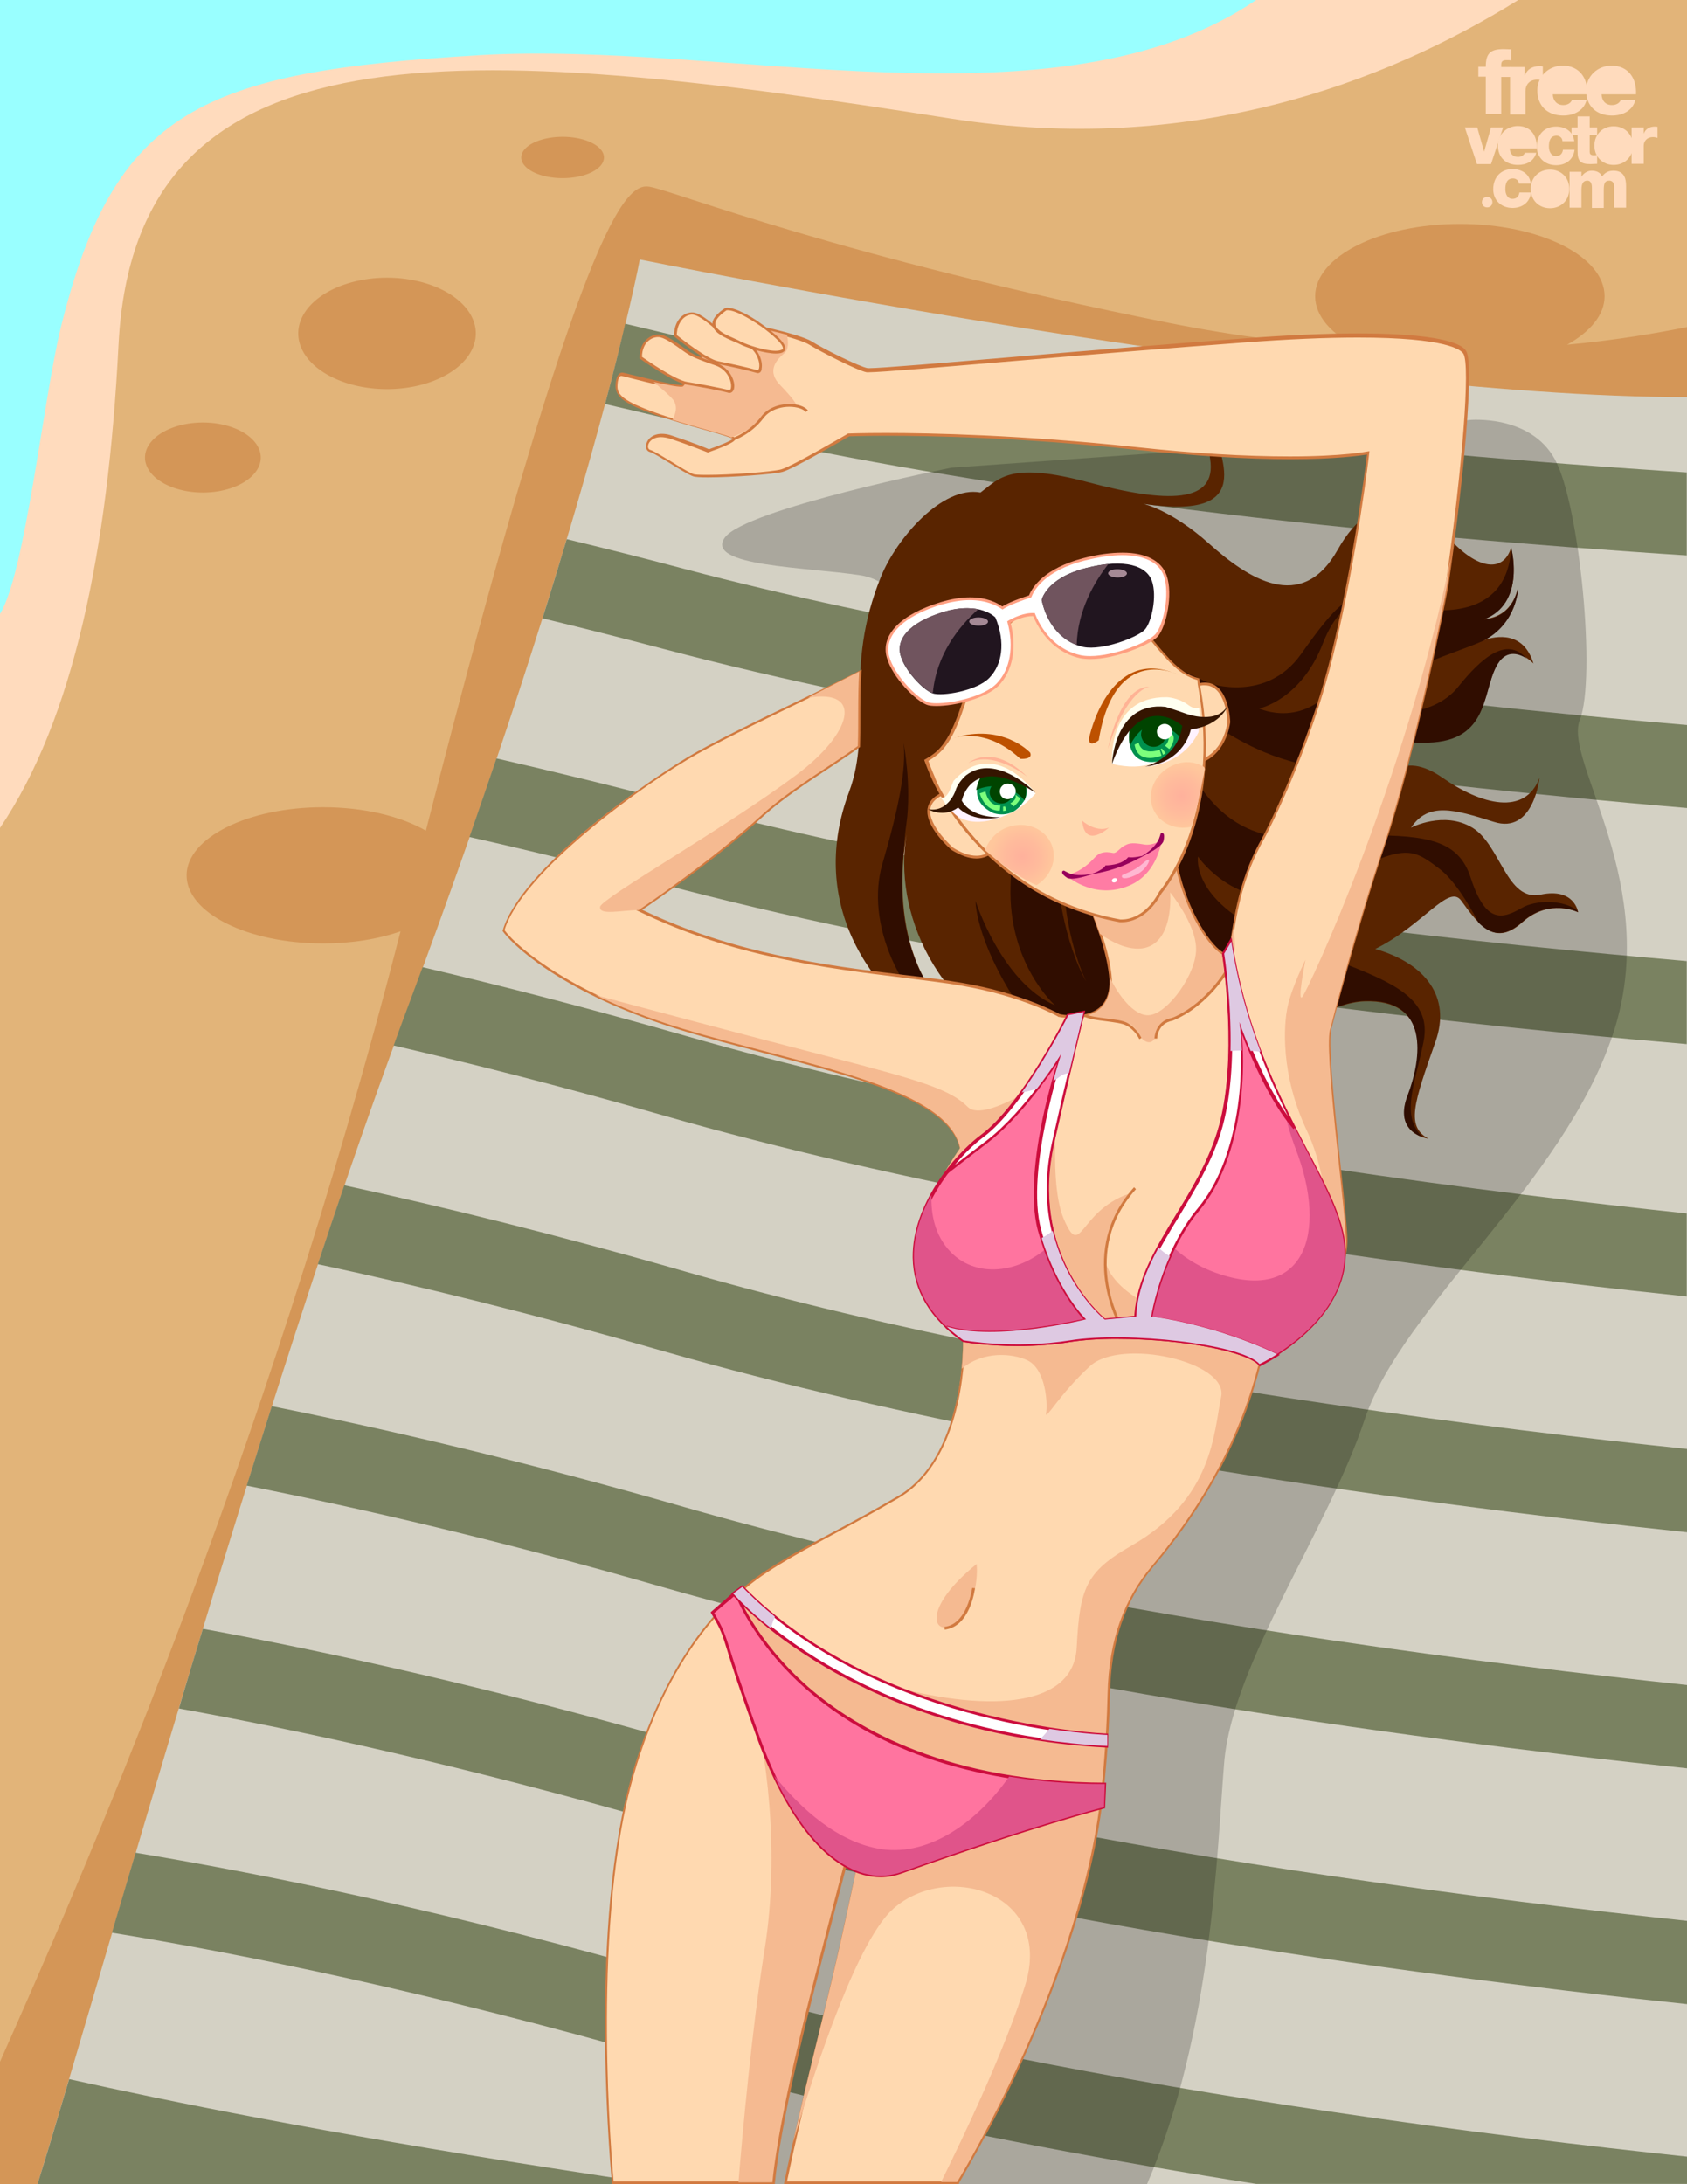 <?xml version="1.0" encoding="utf-8"?>
<svg id="master-artboard" viewBox="0 0 612 792" version="1.1" xmlns="http://www.w3.org/2000/svg" x="0px" y="0px" style="enable-background:new 0 0 612 792;" width="612px" height="792px">


<g transform="matrix(1, 0, 0, 1, 0, 0)">
		<path d="M 0 0 H 612 V 792 H 0 V 0 Z" class="st1" style="fill: rgb(226, 180, 121);"/>
		<g>
			<path class="st2" d="M568.5,125c8.4-4.7,13.6-10.8,13.6-17.6c0-14.5-23.5-26.2-52.5-26.2c-29,0-52.5,11.8-52.5,26.2&#10;&#9;&#9;&#9;&#9;c0,7.3,6,13.9,15.7,18.7c-21-1.3-43.9-4.1-68.2-8.9c-120-24-180-48-189-49.5c-8.6-1.4-24.2,10.9-81.1,233.5&#10;&#9;&#9;&#9;&#9;c-9.1-5.2-22.4-8.5-37.3-8.5c-27.3,0-49.5,11.1-49.5,24.7c0,13.7,22.2,24.7,49.5,24.7c10.4,0,20.1-1.6,28.1-4.4&#10;&#9;&#9;&#9;&#9;C95.7,531.6,26.9,687.2,0,747.6V792h612V118.6C601.5,120.7,586.8,123.3,568.5,125z" style="fill: rgb(212, 150, 87);"/>
			<path d="M 172.6 120.9 A 32.2 20.2 0 0 1 140.4 141.1 A 32.2 20.2 0 0 1 108.2 120.9 A 32.2 20.2 0 0 1 140.4 100.7 A 32.2 20.2 0 0 1 172.6 120.9 Z" class="st2" style="fill: rgb(212, 150, 87);"/>
			<path d="M 219.1 57.1 A 15 7.5 0 0 1 204.1 64.6 A 15 7.5 0 0 1 189.1 57.1 A 15 7.5 0 0 1 204.1 49.6 A 15 7.5 0 0 1 219.1 57.1 Z" class="st2" style="fill: rgb(212, 150, 87);"/>
			<path d="M 94.6 165.9 A 21 12.7 0 0 1 73.6 178.6 A 21 12.7 0 0 1 52.6 165.9 A 21 12.7 0 0 1 73.6 153.2 A 21 12.7 0 0 1 94.6 165.9 Z" class="st2" style="fill: rgb(212, 150, 87);"/>
		</g>
		<path class="st3" d="M13.6,792H612V144c-133.4,0.1-379.9-49.9-379.9-49.9s-17.5,93.5-85.5,275C95.1,506.6,33.7,727.5,13.6,792z" style="fill: rgb(212, 209, 196);"/>
		<g>
			<g>
				<path class="st4" d="M482,509.1c-74.7-11-158.8-26.6-233.3-48c-46.3-13.3-87.8-23.5-123.8-31.3c-3.2,9.4-6.4,18.9-9.6,28.6&#10;&#9;&#9;&#9;&#9;&#9;c36.1,7.7,78.1,18,125.2,31.5c43.7,12.5,90.2,23,136.2,31.8c68.9,13.2,136.6,22.5,191.3,29c15.9,1.9,30.6,3.5,44,4.9v-30.2&#10;&#9;&#9;&#9;&#9;&#9;C576.3,521.7,531.2,516.4,482,509.1z" style="fill: rgb(122, 130, 97);"/>
				<path class="st4" d="M376.7,607.3c68.9,13.2,136.6,22.5,191.3,29c15.9,1.9,30.6,3.5,44,4.9V611c-35.7-3.8-80.8-9.1-130-16.4&#10;&#9;&#9;&#9;&#9;&#9;c-74.7-11-158.8-26.6-233.3-48c-58.1-16.7-108.6-28.4-150.1-36.7c-3,9.6-6.1,19.2-9.1,28.8c41.4,8.2,92.2,19.9,150.9,36.8&#10;&#9;&#9;&#9;&#9;&#9;C284.2,588,330.7,598.5,376.7,607.3z" style="fill: rgb(122, 130, 97);"/>
				<path class="st4" d="M612,782c-35.7-3.8-80.8-9.1-130-16.4c-74.7-11-158.8-26.6-233.3-48c-83.5-24-151.4-37.8-199.5-45.8&#10;&#9;&#9;&#9;&#9;&#9;c-3,10-5.8,19.7-8.6,29c47.2,7.7,115.3,21.4,199.8,45.6c43.7,12.5,90.2,23,136.2,31.8c26.8,5.1,53.5,9.7,79.2,13.7H612V782z" style="fill: rgb(122, 130, 97);"/>
				<path class="st4" d="M219.5,146.5c7,1.6,14.1,3.3,21.3,5c44.2,10.7,91.1,19.2,137.4,26.1c69.4,10.3,137.4,16.7,192.3,20.9&#10;&#9;&#9;&#9;&#9;&#9;c14.9,1.1,28.7,2.1,41.4,2.9v-30.1c-35.6-2.3-80.3-5.7-129-10.8c-75.1-7.9-159.8-19.9-235.1-38.1c-7.1-1.7-14.1-3.4-21-5&#10;&#9;&#9;&#9;&#9;&#9;C225,125.2,222.6,134.9,219.5,146.5z" style="fill: rgb(122, 130, 97);"/>
				<path class="st4" d="M377.5,264.2c69.2,11.7,137,19.6,191.9,24.9c15.3,1.5,29.6,2.8,42.7,3.9v-30.1c-35.6-3-80.5-7.4-129.5-13.6&#10;&#9;&#9;&#9;&#9;&#9;c-74.9-9.5-159.4-23.2-234.3-43c-14.7-3.9-29-7.5-42.7-10.8c-2.7,9-5.6,18.6-8.8,28.7c14.1,3.4,28.7,7.1,43.9,11.1&#10;&#9;&#9;&#9;&#9;&#9;C284.6,246.9,331.3,256.4,377.5,264.2z" style="fill: rgb(122, 130, 97);"/>
				<path class="st4" d="M377.4,349.7c69.2,11.7,137,19.6,191.8,25c15.3,1.5,29.7,2.8,42.7,3.9v-30.1c-35.6-3.1-80.5-7.4-129.5-13.6&#10;&#9;&#9;&#9;&#9;&#9;c-74.9-9.5-159.4-23.3-234.2-43.1c-24-6.4-46.8-11.9-68.1-16.8c-3.1,9.2-6.4,18.7-9.8,28.5c21.9,4.9,45.4,10.7,70.3,17.2&#10;&#9;&#9;&#9;&#9;&#9;C284.6,332.4,331.3,341.9,377.4,349.7z" style="fill: rgb(122, 130, 97);"/>
				<path class="st4" d="M482,423.6c-74.7-11-158.8-26.6-233.3-48c-34.6-9.9-66.4-18.1-95.4-24.9c-2.2,6-4.5,12.1-6.8,18.3&#10;&#9;&#9;&#9;&#9;&#9;c-1.2,3.3-2.5,6.7-3.7,10.1c29.4,6.8,62.1,15.1,97.6,25.3c43.7,12.5,90.2,23,136.2,31.8c68.9,13.2,136.6,22.5,191.3,29&#10;&#9;&#9;&#9;&#9;&#9;c15.9,1.9,30.6,3.5,44,4.9V440C576.3,436.2,531.2,430.9,482,423.6z" style="fill: rgb(122, 130, 97);"/>
				<path class="st4" d="M376.7,692.8c68.9,13.2,136.6,22.5,191.3,29c15.9,1.9,30.6,3.5,44,4.9v-30.2c-35.7-3.8-80.8-9.1-130-16.4&#10;&#9;&#9;&#9;&#9;&#9;c-74.7-11-158.8-26.6-233.3-48C178.5,612,119.2,599,73.6,590.6c-3,9.8-5.9,19.4-8.7,28.9c45.2,8.2,104.6,21.1,175.6,41.5&#10;&#9;&#9;&#9;&#9;&#9;C284.2,673.5,330.7,684,376.7,692.8z" style="fill: rgb(122, 130, 97);"/>
			</g>
			<path class="st4" d="M199.6,786.1c-82.3-12.8-138.7-24.2-174.5-32.2c-4.6,15.6-8.5,28.6-11.5,38.1h224.5&#10;&#9;&#9;&#9;&#9;C225.4,790.1,212.5,788.1,199.6,786.1z" style="fill: rgb(122, 130, 97);"/>
		</g>
		<path class="st5" d="M573.1,261.1c6-15,0-78-9-94.5S533,152.3,533,152.3l-82.9,9.8l-105,7.5c0,0-75,15-82.2,25.4&#10;&#9;&#9;&#9;c-7.2,10.4,29.7,10.6,49.2,13.6s21,30,21,30l70.5,106.5l6,117l-31.5,103.5c0,0-63,63-88.5,109.5c-14,25.5-19.8,76.3-22.3,116.9&#10;&#9;&#9;&#9;h148.8c23.8-55.4,25.3-120.2,28-152.9c3-36,37.5-84,51-124.5c13.5-40.5,72-85.5,90-139.5C603.1,321.1,567.1,276.1,573.1,261.1z" style="opacity: 0.2;"/>
		<path class="st6" d="M0,0v300.2C26.6,260.9,39.2,199.8,43,125C49,7,167,15,345,43c86.6,13.6,156.7-12.5,205.8-43H0z" style="fill: rgb(255, 219, 189);"/>
		<path class="st7" d="M455.7,0H0v222.6c9.1-14.5,15.8-78.3,22-103.6c19.5-79.5,51.5-93,152-99C263.4,14.7,384.3,48.6,455.7,0z" style="fill: rgb(153, 255, 255);"/>
	</g><g transform="matrix(1, 0, 0, 1, 0, 0)">
			<path class="st8" d="M558.9,324.4c-12.4,2.6-14.5-18.1-24.8-24.3c-10.3-6.2-22.2,0-22.2,0c6.2-9.3,15.5-6.7,30-2.1&#10;&#9;&#9;&#9;&#9;c14.5,4.7,16.6-16,16.6-16c-5.2,14-21.2,9.8-35.2,0c-14-9.8-24.3-3.1-27.4,18.6c-1.1,7.4-3.3,12.3-5.9,15.7&#10;&#9;&#9;&#9;&#9;c2.2-5.9,3.2-13.2,2.7-21.7c-1.3-24.8-1.1-26,23.1-25.5c24.2,0.5,21.8-17.4,26.9-27.4c5.1-10.1,13.6-1.1,13.6-1.1&#10;&#9;&#9;&#9;&#9;c-3.6-11.8-13.4-10.1-18.3-8.4c12.6-6.3,12.8-19.6,12.8-19.6c-2.5,12.1-12.4,11.8-12.4,11.8c15.3-5.9,9.8-25.9,9.8-25.9&#10;&#9;&#9;&#9;&#9;c-2.7,9.2-12.1,8.3-22.7-3.5c-10.6-11.8-27-19.2-40.2,4.3c-13.2,23.5-32.8,10.2-46.6-2.1c-13.7-12.3-23.9-14.5-23.9-14.5&#10;&#9;&#9;&#9;&#9;c42.1,6.2,27.2-17.2,24.8-30.6c-2.4-13.4,11.7-13.8,11.7-13.8c-15.3-2.4-14.9,11.7-12.3,28.1c2.6,16.4-15.9,16-44.1,8.5&#10;&#9;&#9;&#9;&#9;c-28.2-7.5-32.1-1.7-39.2,3.7c-13.9-2.6-30.5,16.7-36.1,30.5c-13.8,34-2.9,54.8-11.6,78.1c-14.1,37.7,3.8,72.4,40.2,93&#10;&#9;&#9;&#9;&#9;c36.4,20.6,12.3,38,12.3,38c17.4-7.5,15.9-26.6-12.6-48.5c-28.5-22-19-67.1-19-67.1c-4.8,26.7,9.4,65.3,51.9,80.8&#10;&#9;&#9;&#9;&#9;c56.8,20.7,90.4-19.5,114.2-20.3c23.7-0.8,21.1,20.5,15.7,34.3c-5.3,13.9,7.5,15.5,7.5,15.5c-8.2-4.5-5.4-12.6,2.6-35.3&#10;&#9;&#9;&#9;&#9;c5.6-16-3.5-28.2-21.9-33.5c17.4-8.6,26.7-23.8,31.2-17.5c6.7,9.3,12.4,16.6,22.2,7.8c9.8-8.8,20.2-3.6,20.2-3.6&#10;&#9;&#9;&#9;&#9;S571.3,321.8,558.9,324.4z" style="fill: rgb(89, 36, 0);"/>
			<g>
				<path class="st9" d="M510.6,397.3c-3.9,10.2,2,13.8,5.4,15c-7.9-7.9-2.9-18.3,0.4-34.4c4-19.6-18.6-24.1-51.7-37.2&#10;&#9;&#9;&#9;&#9;&#9;c-33.1-13.1-30.1-30.1-30.1-30.1s17.1,25.1,46.2,10c3.4-1.8,6.5-3.3,9.2-4.6c1.4-3.8,2.3-8.2,2.6-13.1&#10;&#9;&#9;&#9;&#9;&#9;c-6.6,0.1-14.2,0.4-22.8,0.7c-41.7,1.5-47.7-55.7-47.7-55.7c30.9,29,55.8,32,70.5,30.1c1.2-8.6,6.4-9.1,23.2-8.7&#10;&#9;&#9;&#9;&#9;&#9;c24.2,0.5,21.8-17.4,26.9-27.4c3.3-6.6,8.1-5,11-3.2c-7.2-8.1-16.4,0-24.6,10.2c-9.5,12.1-31.6,11.6-25.6,2&#10;&#9;&#9;&#9;&#9;&#9;c6-9.5,22.1-13.1,34.5-18.5c12.6-6.3,12.8-19.6,12.8-19.6c-2.5,12.1-12.4,11.8-12.4,11.8c14.8-5.7,10.1-24.7,9.8-25.9&#10;&#9;&#9;&#9;&#9;&#9;c-0.8,16.1-11.1,22.6-25.6,22.6c-15.1,0-23.6,5.5-36.2,24.6c-12.6,19.1-29.6,11-29.6,11s15.1-3,23.1-23.6&#10;&#9;&#9;&#9;&#9;&#9;c8-20.6,21.1-16.1,21.1-16.1c-10.5-4.5-16.6,2.5-29.1,20.1c-12.6,17.6-33.1,10.5-33.1,10.5l-46.2-21.6c0,0-2,42.5-6,75&#10;&#9;&#9;&#9;&#9;&#9;c-4,32.5,7.4,54.6,7.4,54.6s-9.7-15.4-11-45.9c-1.3-30.5-16.4-48.2-16.4-48.2s1,30.8,0,59.3c-1,28.5,16.1,43.5,16.1,43.5&#10;&#9;&#9;&#9;&#9;&#9;c-19.4-8.4-28.8-37.8-28.8-37.8s-0.3,19.4,26.1,52.2c1.5,1.8,2.7,3.6,3.8,5.3c55.1,18.4,88-20.5,111.3-21.3&#10;&#9;&#9;&#9;&#9;&#9;C518.5,362.1,515.9,383.4,510.6,397.3z" style="fill: rgb(48, 13, 0);"/>
				<path class="st9" d="M572.3,330.3c-4.7-4.1-15.1-4.1-20.2-1.1c-7,4-13.1,6-18.6-11c-4.2-13-14.8-15.5-38.1-15.3&#10;&#9;&#9;&#9;&#9;&#9;c-1.1,5.9-3.1,10.1-5.3,13.1c20.3-9.9,23-7.9,32.3-0.8c4.9,3.8,10,11.8,14,19.4c4.4,4.3,9.2,5.6,15.8-0.3&#10;&#9;&#9;&#9;&#9;&#9;c9.8-8.8,20.2-3.6,20.2-3.6S572.4,330.5,572.3,330.3z" style="fill: rgb(48, 13, 0);"/>
				<path class="st9" d="M346.2,368.3c-20.9-17.5-19.8-47.9-18.3-60.3c0.2-3.4,0.5-6.4,0.9-9.1c2-14.1-1-29.5-1-29.5&#10;&#9;&#9;&#9;&#9;&#9;c1,9.4-1.7,23.4-7.7,43.9c-6,20.4,5,49.9,30.8,65.6c5.7,3.5,9.2,7.5,11.1,11.7c14.6,15.7-1.7,27.5-1.7,27.5&#10;&#9;&#9;&#9;&#9;&#9;c12-5.2,15-15.7,6.5-29C361.2,382.9,353.5,377.6,346.2,368.3z" style="fill: rgb(48, 13, 0);"/>
			</g>
		</g><g transform="matrix(1, 0, 0, 1, 0, 0)">
				<path class="st10" d="M531.4,128.1c-2.8-4.7-23.9-8.5-80.1-4.4c-56.1,4.1-133.7,11.3-136.8,10.7c-3-0.6-16.2-7.2-20.6-9.9&#10;&#9;&#9;&#9;&#9;&#9;c-4.4-2.8-27.5-8-30.5-6.6c-3,1.4-14.3,21.2-15.7,22.3c-1.4,1.1-21.5-4.4-22.3-4.4c-0.8,0-1.9,1.1-1.9,4.4c0,3.3,2.5,5.8,14,9.9&#10;&#9;&#9;&#9;&#9;&#9;c11.6,4.1,28.3,8,28.6,9.1c0.3,1.1-9.4,4.4-9.4,4.4s-5.2-2.2-13.5-5c-8.3-2.8-10.5,4.1-7.7,5c2.8,0.8,12.4,7.7,15.7,8.8&#10;&#9;&#9;&#9;&#9;&#9;c3.3,1.1,28.1-0.6,32.2-1.7c4.1-1.1,24.2-12.9,24.2-12.9s43.3-1.7,104.3,5c60.8,6.6,84.2,1.7,84.2,1.7s-4.1,36.3-12.9,72.6&#10;&#9;&#9;&#9;&#9;&#9;c-8.8,36.3-25,66.9-25,66.9c-12.4,21.7-10.5,41.5-13.5,42.4c-3,0.8-13.3-11.6-17.8-30.3c-4.4-18.7-10.6-38.8-10.6-38.8&#10;&#9;&#9;&#9;&#9;&#9;l-32.2,28.6c0,0,16.2,28.1,18.4,47.6c2.2,19.5-18.7,14.8-18.7,14.8s-13.1-7.5-35.2-11.3c-27.9-4.7-73.5-5.8-116.9-27&#10;&#9;&#9;&#9;&#9;&#9;c0,0,26.5-17.8,44.9-34.7c9.8-9,26-18.4,34.6-24.8c0.3-8.5-0.1-17.3,0.5-27c-17.8,9-49.3,23.5-62.7,31.5&#10;&#9;&#9;&#9;&#9;&#9;c-21.5,12.9-60.7,42.1-66.6,62.3c0,0,15.4,20.7,64.9,35.8c42.2,12.8,96.3,20.8,101,43.4c0,0-15.1,21.2-16.2,36.9&#10;&#9;&#9;&#9;&#9;&#9;c-1.1,15.7,17.3,32.7,17.3,32.7s1.1,42.1-23.7,56.7c-24.8,14.6-47.2,24.2-58.2,35.2c0,0-26.2,19.1-39.5,70.7&#10;&#9;&#9;&#9;&#9;&#9;c-14.5,56.3-5.8,142.8-5.8,142.8h58.2c1.7-17.8,8.7-48.1,13.6-67.4c7.3-28.8,13.4-51.7,13.4-51.7l4.5,0.9&#10;&#9;&#9;&#9;&#9;&#9;c-7.8,36.5-9,41.5-15.6,68.2c-4.3,17.5-9,37.5-11.5,49.9h62.6c0,0,46.4-75.1,52.6-144.6c0,0,1.6-14.7,2-32.3&#10;&#9;&#9;&#9;&#9;&#9;c0.4-20.2,6.4-35,16-46.4c9.5-11.4,29.7-36.9,38.9-73.6c0,0,31.4-21.3,31.4-44.4c0-10.8-8.5-71.7-5.6-77.6c0,0,8.5-34,19.2-65.7&#10;&#9;&#9;&#9;&#9;&#9;c10.6-31.6,22.3-89.5,23.1-95.3C530.8,171.8,534.1,132.8,531.4,128.1z" style="fill: rgb(255, 217, 176);"/>
				<path class="st11" d="M347.8,792h-63.4l0.1-0.6c2.2-11,6.5-29.7,11.5-49.9c6.5-26.5,7.7-31.4,15.5-67.7l-3.5-0.7&#10;&#9;&#9;&#9;&#9;&#9;c-0.9,3.4-6.6,25-13.3,51.2c-2.7,10.5-11.6,46.6-13.6,67.3l0,0.5h-59.1l0-0.5c-0.1-0.9-8.5-87.3,5.9-143&#10;&#9;&#9;&#9;&#9;&#9;c13.2-51.2,39.4-70.8,39.7-71c7.4-7.4,20.1-14.3,34.9-22.2c7.5-4,15.2-8.2,23.4-13c23.3-13.7,23.5-52.8,23.4-56&#10;&#9;&#9;&#9;&#9;&#9;c-1.9-1.8-18.4-17.9-17.3-33c1-14.9,14.7-34.8,16.2-36.9c-3.8-17.1-36.5-25.6-71.2-34.7c-9.8-2.6-20-5.2-29.4-8.1&#10;&#9;&#9;&#9;&#9;&#9;c-39.3-11.9-59.8-28.7-65.2-36l-0.1-0.2l0.1-0.2c3.3-11.3,16.8-24.8,27.6-34.1c13.7-11.8,29.2-22.4,39.2-28.5&#10;&#9;&#9;&#9;&#9;&#9;c8.8-5.3,25.3-13.3,41.1-20.9c8-3.9,15.5-7.5,21.5-10.6l0.8-0.4l-0.1,0.9c-0.4,5.9-0.4,11.4-0.4,16.8c0,3.5,0,6.9-0.1,10.2&#10;&#9;&#9;&#9;&#9;&#9;l0,0.2l-0.2,0.1c-3,2.2-6.9,4.8-11,7.5c-8.1,5.3-17.2,11.4-23.6,17.2c-16.5,15.2-39.8,31.2-44.2,34.2&#10;&#9;&#9;&#9;&#9;&#9;c33.4,16.1,67.5,20.3,94.9,23.6c7.7,0.9,14.9,1.8,21.2,2.9c21.1,3.6,34.2,10.7,35.3,11.3c0.4,0.1,2.4,0.5,4.9,0.5&#10;&#9;&#9;&#9;&#9;&#9;c3.3,0,7.8-0.7,10.5-3.8c2.2-2.5,3.1-6.2,2.5-11c-2.2-19.2-18.2-47.2-18.3-47.4l-0.2-0.4l33.1-29.4l0.2,0.7&#10;&#9;&#9;&#9;&#9;&#9;c0.1,0.2,6.2,20.3,10.6,38.8c4.3,18.3,14,29.9,17,29.9c0.1,0,0.1,0,0.2,0c0.8-0.2,1.3-3.4,1.9-7.2c1.3-7.9,3.3-21,11.3-35&#10;&#9;&#9;&#9;&#9;&#9;c0.2-0.3,16.3-30.9,25-66.7c8-33.2,12.2-66.8,12.8-71.9c-2.4,0.4-11.1,1.7-27.7,1.7c-16.1,0-35-1.2-56-3.4&#10;&#9;&#9;&#9;&#9;&#9;c-41.2-4.5-74.4-5.1-90.6-5.1c-7.9,0-12.6,0.2-13.5,0.2c-1.8,1-20.2,11.8-24.2,12.9c-3.3,0.9-18.7,2-27.1,2&#10;&#9;&#9;&#9;&#9;&#9;c-2.9,0-4.6-0.1-5.4-0.4c-1.7-0.6-5.1-2.7-8.3-4.7c-3-1.8-6.1-3.8-7.3-4.1c-1.1-0.3-1.6-1.3-1.4-2.6c0.3-1.9,2.2-4,5.7-4&#10;&#9;&#9;&#9;&#9;&#9;c1.2,0,2.4,0.2,3.8,0.7c7.3,2.4,12.4,4.5,13.3,4.9c3.7-1.3,7.9-3,8.7-3.8c-1.1-0.6-5.8-2-10.5-3.3c-5.4-1.5-12.2-3.5-17.7-5.4&#10;&#9;&#9;&#9;&#9;&#9;c-10.9-3.9-14.4-6.4-14.4-10.4c0-3.6,1.3-4.9,2.4-4.9c0.3,0,1.1,0.2,4.3,1c5.4,1.3,14.4,3.5,17.1,3.5c0.4,0,0.5-0.1,0.5-0.1&#10;&#9;&#9;&#9;&#9;&#9;c0.4-0.3,2.4-3.5,4.3-6.6c5.1-8.1,9.5-14.9,11.4-15.8c0.4-0.2,1-0.3,1.9-0.3c6.4,0,25.1,4.5,29.1,6.9c4.4,2.8,17.5,9.3,20.5,9.8&#10;&#9;&#9;&#9;&#9;&#9;c0.1,0,0.3,0,0.5,0c4.2,0,26.7-1.9,55.1-4.3c26-2.2,55.4-4.6,81-6.5c15.8-1.2,29.8-1.8,41.4-1.8c22.8,0,36.7,2.3,39.1,6.4&#10;&#9;&#9;&#9;&#9;&#9;c3,5.1-1,47.1-6.3,84c-0.7,5-12.4,63.4-23.2,95.3c-10.6,31.4-19.1,65.3-19.2,65.7l0,0.1c-1.8,3.6,1.1,30.9,3.2,50.8&#10;&#9;&#9;&#9;&#9;&#9;c1.3,12.1,2.4,22.6,2.4,26.5c0,22.3-29,43-31.4,44.7c-9.7,38.7-31.7,65-38.9,73.6c-10.3,12.2-15.5,27.3-15.8,46.1&#10;&#9;&#9;&#9;&#9;&#9;c-0.4,17.4-2,32.2-2,32.3c-6.1,68.7-52.2,144-52.6,144.8L347.8,792z M285.5,791h61.7c2.9-4.7,46.4-77.5,52.3-144.1&#10;&#9;&#9;&#9;&#9;&#9;c0-0.2,1.7-14.9,2-32.3c0.4-19,5.7-34.3,16.1-46.7c7.2-8.6,29.1-34.7,38.8-73.4l0-0.2l0.2-0.1c0.3-0.2,31.2-21.4,31.2-44&#10;&#9;&#9;&#9;&#9;&#9;c0-3.9-1.1-14.3-2.4-26.4c-2.4-22.2-5-47.3-3.2-51.3c0.4-1.5,8.8-34.9,19.2-65.7c10.8-31.9,22.4-90.2,23.1-95.2&#10;&#9;&#9;&#9;&#9;&#9;c6.1-42.5,8.9-79.1,6.4-83.3c-0.8-1.4-6-5.9-38.3-5.9c-11.6,0-25.5,0.6-41.3,1.8c-25.6,1.9-55,4.3-81,6.5&#10;&#9;&#9;&#9;&#9;&#9;c-28.5,2.4-50.9,4.3-55.2,4.3c-0.4,0-0.6,0-0.7,0c-3.3-0.6-16.6-7.4-20.8-10c-3.8-2.4-22.2-6.8-28.5-6.8c-1,0-1.4,0.1-1.5,0.2&#10;&#9;&#9;&#9;&#9;&#9;c-1.8,0.8-7.3,9.6-11,15.4c-2.7,4.2-4.1,6.4-4.6,6.8c-0.2,0.2-0.6,0.3-1.1,0.3c-2.9,0-12-2.2-17.4-3.6c-2-0.5-3.9-1-4.1-1&#10;&#9;&#9;&#9;&#9;&#9;c-0.6,0-1.4,1-1.4,3.9c0,2.9,2.2,5.3,13.7,9.4c5.5,2,12.2,3.9,17.7,5.4c9.6,2.7,11.1,3.3,11.3,4c0.1,0.4,0.4,1.5-9.7,5l-0.2,0.1&#10;&#9;&#9;&#9;&#9;&#9;l-0.2-0.1c-0.1,0-5.3-2.2-13.4-4.9c-1.2-0.4-2.4-0.6-3.4-0.6c-2.9,0-4.5,1.6-4.7,3.1c-0.1,0.6,0.1,1.3,0.7,1.5&#10;&#9;&#9;&#9;&#9;&#9;c1.4,0.4,4.4,2.3,7.6,4.2c3.2,2,6.5,4,8.1,4.6c0.5,0.2,1.7,0.3,5.1,0.3c8.3,0,23.6-1.1,26.8-2c4-1.1,23.9-12.8,24.1-12.9&#10;&#9;&#9;&#9;&#9;&#9;l0.1-0.1l0.1,0c0,0,5-0.2,13.6-0.2c16.2,0,49.5,0.7,90.7,5.1c21,2.3,39.8,3.4,55.9,3.4c19.6,0,28.1-1.8,28.2-1.8l0.7-0.1&#10;&#9;&#9;&#9;&#9;&#9;l-0.1,0.7c0,0.4-4.2,36.8-12.9,72.7c-8.7,36-24.9,66.7-25.1,67c-7.9,13.8-9.9,26.8-11.2,34.6c-0.8,5.1-1.2,7.6-2.6,8&#10;&#9;&#9;&#9;&#9;&#9;c-0.1,0-0.3,0.1-0.4,0.1c-3.8,0-13.7-12.7-17.9-30.7c-3.9-16.5-9.2-34.2-10.4-38l-31.3,27.8c1.9,3.3,16.2,29.2,18.3,47.5&#10;&#9;&#9;&#9;&#9;&#9;c0.6,5.1-0.4,9.1-2.8,11.8c-3,3.4-7.8,4.1-11.3,4.1c-2.9,0-5.1-0.5-5.2-0.5l-0.1-0.1c-0.1-0.1-13.3-7.5-35.1-11.2&#10;&#9;&#9;&#9;&#9;&#9;c-6.2-1.1-13.5-1.9-21.1-2.9c-27.7-3.4-62.1-7.6-96-24.1l-0.8-0.4l0.7-0.5c0.3-0.2,26.7-18,44.8-34.6c6.4-5.9,15.6-12,23.7-17.3&#10;&#9;&#9;&#9;&#9;&#9;c4-2.7,7.9-5.2,10.8-7.3c0.1-3.3,0.1-6.5,0.1-9.9c0-5.1,0-10.4,0.3-16c-5.9,3-13.1,6.5-20.8,10.2c-15.1,7.3-32.3,15.6-41.1,20.9&#10;&#9;&#9;&#9;&#9;&#9;c-22.6,13.6-60.4,42.3-66.3,61.8c5.5,7.2,25.9,23.7,64.5,35.4c9.4,2.9,19.6,5.5,29.4,8.1c35.1,9.2,68.2,17.9,71.9,35.7l0,0.2&#10;&#9;&#9;&#9;&#9;&#9;l-0.1,0.2c-0.2,0.2-15.1,21.3-16.1,36.6c-1.1,15.3,17,32.2,17.2,32.3l0.2,0.1l0,0.2c0,0.1,0.2,10.7-2.6,23&#10;&#9;&#9;&#9;&#9;&#9;c-2.6,11.4-8.4,26.5-21.4,34.1c-8.2,4.8-15.9,9-23.4,13c-14.7,7.9-27.4,14.8-34.7,22.1c-0.3,0.2-26.3,19.6-39.4,70.5&#10;&#9;&#9;&#9;&#9;&#9;c-13.7,53.5-6.5,135.4-5.9,142.2H280c2.1-20.8,10.9-56.5,13.6-67c7.2-28.5,13.4-51.5,13.4-51.7l0.1-0.5l5.5,1.1l-0.1,0.5&#10;&#9;&#9;&#9;&#9;&#9;c-7.9,36.8-9,41.6-15.6,68.3C292,761.6,287.8,779.9,285.5,791z" style="fill: rgb(209, 122, 64);"/>
			</g><path class="st12" d="M231.7,330c0,0,26.5-17.8,44.9-34.7c9.8-9,26-18.4,34.6-24.8c0.3-8.5-0.1-17.3,0.5-27&#10;&#9;&#9;&#9;c-5.6,2.8-12,6.1-18.6,9.5c20.4-3.4,16,12.9-4.1,27.9c-25.6,19.2-70.7,44.7-71.3,47.9C217.2,332.1,225.7,330,231.7,330z" style="fill: rgb(245, 186, 145);" transform="matrix(1, 0, 0, 1, 0, 0)"/><path class="st12" d="M354.3,567.1c0,0,1.4,12.5-6.4,20.3C340.1,595.3,331.9,585.3,354.3,567.1z" style="fill: rgb(245, 186, 145);" transform="matrix(1, 0, 0, 1, 0, 0)"/><path class="st12" d="M488.3,450.3c0-10.8-8.5-71.7-5.6-77.6c0,0,8.5-34,19.2-65.7c10.6-31.6,22.3-89.5,23.1-95.3&#10;&#9;&#9;&#9;c0.4-3.1,0.9-6.1,1.3-9.2c-17.1,82.5-51.7,156.3-53.8,158.9c-2.1,2.7,1.1-13.4,1.1-13.4s-4.8,9.6-6.4,16.6&#10;&#9;&#9;&#9;c-1.6,6.9-2.7,25.1,6.9,45.4c9.6,20.3,13.4,59.3-19.8,66.2c-33.1,6.9-53.4-10.7-53.4-20.3c0-9.6,8.5-23,8.5-23&#10;&#9;&#9;&#9;c-18.2,6.4-17.1,24-23.5,9.1c-6.4-15-1.1-54-1.1-54s-27.2,19.8-33.7,13.4c-6.4-6.4-17.1-9.6-50.2-18.2&#10;&#9;&#9;&#9;c-27.6-7.1-71.2-18.7-84.9-22.4c8.5,4.1,18.8,8.3,31.3,12.1c42.2,12.8,96.3,20.8,101,43.4c0,0-15.1,21.2-16.2,36.9&#10;&#9;&#9;&#9;c-1.1,15.7,17.3,32.7,17.3,32.7s0.1,4.2-0.5,10.4c7.8-6.5,18.2-5.6,23.7-3.1c6.9,3.2,7.5,16,6.9,19.2c-0.5,3.2,4.8-6.9,16-17.1&#10;&#9;&#9;&#9;c11.2-10.2,50.2-1.6,47.5,11.2c-2.7,12.8-2.7,36.9-32.6,54c-16.6,9.5-18.7,15.5-19.8,36.9c-1.1,21.4-31,23.5-65.7,14.4&#10;&#9;&#9;&#9;c-27.6-7.2-49.5-26.6-57.3-34.3c-0.1,0.1-0.2,0.1-0.2,0.2c0,0-1.6,1.2-4.2,3.7l-0.3,1.5c0,0,4.3,13.4,9.6,32.1&#10;&#9;&#9;&#9;c5.3,18.7,10.7,56.1,4.8,92.4c-4.4,27.4-8,66.4-9.4,83.9h12.3c1.7-17.8,8.7-48.1,13.6-67.4c7.3-28.8,13.4-51.7,13.4-51.7l4.5,0.9&#10;&#9;&#9;&#9;c-7.8,36.5-9,41.5-15.6,68.2c-2.9,11.8-6,24.9-8.5,35.9c8.8-29.6,23.8-74.2,36.7-85.3c19.8-17.1,58.2-5.3,47.5,28.3&#10;&#9;&#9;&#9;c-7.3,23.1-21.9,53.9-30.4,71h5.8c0,0,46.4-75.1,52.6-144.6c0,0,1.6-14.7,2-32.3c0.4-20.2,6.4-35,16-46.4&#10;&#9;&#9;&#9;c9.5-11.4,29.7-36.9,38.9-73.6C456.9,494.7,488.3,473.4,488.3,450.3z" style="fill: rgb(245, 186, 145);" transform="matrix(1, 0, 0, 1, 0, 0)"/><path class="st12" d="M444.7,346.3c-3,0.8-13.3-11.6-17.8-30.3c-4.4-18.7-10.6-38.8-10.6-38.8l-32.2,28.6c0,0,9.4,16.3,14.9,32.8&#10;&#9;&#9;&#9;c4.7,3.3,10.2,5.9,15.3,5.3c11.8-1.6,10.2-20.3,10.2-20.3s9.1,11,9.4,20.1c0.4,9.1-10.1,23.7-16.9,24.4&#10;&#9;&#9;&#9;c-5.7,0.6-11.6-7.8-14.4-13.7c0.8,9.6-4.3,13-9.3,14c2,0.7,4.4,1.3,7.3,1.5c9.1,0.5,10.5,1.4,12.3,4.8c1.8,3.4,5.5,5.2,6.8-0.2&#10;&#9;&#9;&#9;c1.2-5.3,6.4-5.2,10.9-7.1c4.5-2,15.7-15.3,17.1-21.4c0.5-2.2,0.3-5.8-0.3-9.5C446.4,342.2,446,345.9,444.7,346.3z" style="fill: rgb(245, 186, 145);" transform="matrix(1, 0, 0, 1, 0, 0)"/><g transform="matrix(1, 0, 0, 1, 0, 0)">
				<path class="st11" d="M419.8,376.6l-1,0c0-0.1,0.1-6.3,6.3-7.5c0.1,0,12.3-4.2,21.3-20.3l0.9,0.5c-9.2,16.5-21.8,20.7-21.9,20.8&#10;&#9;&#9;&#9;&#9;&#9;C419.9,371.1,419.8,376.3,419.8,376.6z" style="fill: rgb(209, 122, 64);"/>
			</g><path class="st11" d="M413.3,376.8c0,0-1.4-3.2-4.6-4.9c-1.6-0.9-4.6-1.2-7.5-1.6c-3-0.4-6-0.7-7.9-1.7l0.4-0.9&#10;&#9;&#9;&#9;&#9;&#9;c1.7,0.9,4.7,1.2,7.6,1.6c3.1,0.4,6.1,0.7,7.8,1.7c3.4,1.9,4.9,5.2,5,5.4L413.3,376.8z" style="fill: rgb(209, 122, 64);" transform="matrix(1, 0, 0, 1, 0, 0)"/><path class="st11" d="M406.2,481c-0.2-0.3-15.7-27.4,5.2-50.5l0.7,0.7c-20.4,22.6-5.2,49-5.1,49.3L406.2,481z" style="fill: rgb(209, 122, 64);" transform="matrix(1, 0, 0, 1, 0, 0)"/><g transform="matrix(1, 0, 0, 1, 0, 0)">
				<path class="st10" d="M432.7,249l1.7,27.3c0,0,9.3-1.5,11.4-14.5C445.8,261.8,445.4,243.3,432.7,249z" style="fill: rgb(255, 217, 176);"/>
				<path class="st11" d="M434,276.9l-1.8-28.2l0.3-0.1c1.7-0.8,3.2-1.1,4.6-1.1c8.7,0,9.2,13.8,9.2,14.4&#10;&#9;&#9;&#9;&#9;&#9;c-1.1,6.9-4.2,10.6-6.6,12.5c-2.7,2.1-5,2.5-5.1,2.5L434,276.9z M433.2,249.3l1.7,26.4c0.8-0.2,2.5-0.8,4.2-2.2&#10;&#9;&#9;&#9;&#9;&#9;c2.3-1.8,5.2-5.2,6.2-11.7c0,0-0.4-13.3-8.2-13.3C436,248.4,434.7,248.7,433.2,249.3z" style="fill: rgb(209, 122, 64);"/>
			</g><path class="st10" d="M341.7,287.9l19.2,19.5c0,0-4.5,7.4-15.5,0.4C345.5,307.8,329,293.6,341.7,287.9z" style="fill: rgb(255, 217, 176);" transform="matrix(1, 0, 0, 1, 0, 0)"/><path class="st11" d="M354.2,311.3c-2.7,0-5.7-1.1-9-3.1c-0.5-0.4-9.7-8.4-8.7-15c0.4-2.4,2-4.3,5-5.7l0.3-0.1l19.8,20l-0.2,0.3&#10;&#9;&#9;&#9;&#9;&#9;C361.3,307.8,359.1,311.3,354.2,311.3z M341.6,288.5c-2.4,1.2-3.8,2.8-4.1,4.8c-0.9,6.1,8.2,14,8.3,14.1c3,1.9,5.9,2.9,8.4,2.9&#10;&#9;&#9;&#9;&#9;&#9;c3.6,0,5.5-2,6.1-2.8L341.6,288.5z" style="fill: rgb(209, 122, 64);" transform="matrix(1, 0, 0, 1, 0, 0)"/><path class="st10" d="M434.7,246.3c-6.9-1.8-11.2-7.4-18.4-15.9c-11.9-14.1-29.7-10.2-29.7-10.2c-17.1-4.3-29.4,11.8-37.5,36.2&#10;&#9;&#9;&#9;&#9;&#9;c-4.7,14-8.5,16.7-13.1,19.4c1.4,3.9,2.5,6.2,2.5,6.2s17.2,42.6,67.9,52c0,0,8.5,1.3,14.7-10.4c0,0,23.1-26.1,13.9-75.4&#10;&#9;&#9;&#9;&#9;&#9;C434.8,247.5,434.7,246.9,434.7,246.3z" style="fill: rgb(255, 217, 176);" transform="matrix(1, 0, 0, 1, 0, 0)"/><path class="st11" d="M407,334.4L407,334.4c-0.5,0-0.8,0-0.8,0c-50.4-9.3-68.1-51.8-68.3-52.3l0,0c0,0-1.1-2.4-2.5-6.2l-0.1-0.4&#10;&#9;&#9;&#9;&#9;&#9;l0.4-0.2c4.2-2.5,8.1-4.9,12.9-19.1c8.1-24.3,19.4-37.2,32.6-37.2c1.8,0,3.6,0.2,5.4,0.7c0.5-0.1,2.7-0.5,5.8-0.5&#10;&#9;&#9;&#9;&#9;&#9;c6.9,0,16.8,1.9,24.3,10.9l1.3,1.6c6.3,7.6,10.5,12.6,16.8,14.2l0.3,0.1l0,0.3c0.1,0.6,0.1,1.2,0.2,1.9&#10;&#9;&#9;&#9;&#9;&#9;c4.8,25.5,0.7,44.7-3.5,56.4c-4.4,12.1-9.9,18.7-10.4,19.3C416.1,333.7,409.1,334.4,407,334.4z M406.4,333.4c0,0,0.2,0,0.7,0&#10;&#9;&#9;&#9;&#9;&#9;c1.9,0,8.5-0.7,13.5-10.2l0.1-0.1c0.2-0.3,22.8-26.5,13.8-75c0-0.5-0.1-1-0.1-1.5c-6.4-1.8-10.7-6.8-17-14.4l-1.3-1.6&#10;&#9;&#9;&#9;&#9;&#9;c-7.3-8.7-16.9-10.5-23.6-10.5c-3.4,0-5.6,0.5-5.7,0.5l-0.1,0l-0.1,0c-1.8-0.5-3.6-0.7-5.3-0.7c-16.1,0-26.1,19.9-31.6,36.5&#10;&#9;&#9;&#9;&#9;&#9;c-4.7,14.2-8.7,16.9-12.9,19.5c1.3,3.6,2.3,5.8,2.3,5.8C339,282.2,356.6,324.3,406.4,333.4L406.4,333.4z" style="fill: rgb(209, 122, 64);" transform="matrix(1, 0, 0, 1, 0, 0)"/><defs>
				<filter id="Adobe_OpacityMaskFilter" filterUnits="userSpaceOnUse" x="417.4" y="276.3" width="19.6" height="23.8">
					<feFlood style="flood-color:white;flood-opacity:1" result="back"/>
					<feBlend in="SourceGraphic" in2="back" mode="normal"/>
				</filter>
			</defs><mask maskUnits="userSpaceOnUse" x="417.4" y="276.3" width="19.6" height="23.8" id="SVGID_1_">
				<g class="st13" style="filter: url('#Adobe_OpacityMaskFilter');">
					<defs>
						<filter id="Adobe_OpacityMaskFilter_1_" filterUnits="userSpaceOnUse" x="417.4" y="276.3" width="19.6" height="23.8">
							<feFlood style="flood-color:white;flood-opacity:1" result="back"/>
							<feBlend in="SourceGraphic" in2="back" mode="normal"/>
						</filter>
					</defs>
					<mask maskUnits="userSpaceOnUse" x="417.4" y="276.3" width="19.6" height="23.8" id="SVGID_1_">
						<g class="st14" style="filter: url('#Adobe_OpacityMaskFilter_1_');">
						</g>
					</mask>
					
						<radialGradient id="SVGID_2_" cx="263.538" cy="386.126" r="8.763" gradientTransform="matrix(1.202 -0.542 0.542 1.202 -97.408 -32.623)" gradientUnits="userSpaceOnUse">
						<stop offset="0" style="stop-color:#FFFFFF"/>
						<stop offset="8.543080e-02" style="stop-color:#F5F5F5"/>
						<stop offset="0.232" style="stop-color:#D9D9D9"/>
						<stop offset="0.423" style="stop-color:#ACACAC"/>
						<stop offset="0.65" style="stop-color:#6E6E6E"/>
						<stop offset="0.905" style="stop-color:#1F1F1F"/>
						<stop offset="1" style="stop-color:#000000"/>
					</radialGradient>
					<path class="st15" d="M437.1,278.8l-0.3-0.7c-3.4-2-7.3-2.4-11.5-0.5c-6.5,2.9-9.5,10.1-6.9,15.9c2.3,5.1,8.1,7.6,13.8,6.3&#10;&#9;&#9;&#9;&#9;&#9;&#9;C434.7,292.2,437.1,278.8,437.1,278.8z" style="mask: url('#SVGID_1_'); fill: url('#SVGID_2_');"/>
				</g>
			</mask><radialGradient id="SVGID_3_" cx="263.538" cy="386.126" r="8.763" gradientTransform="matrix(1.202 -0.542 0.542 1.202 -97.408 -32.623)" gradientUnits="userSpaceOnUse">
				<stop offset="0" style="stop-color:#FFB19C"/>
				<stop offset="0.556" style="stop-color:#FFBB9C"/>
				<stop offset="1" style="stop-color:#FFC79C"/>
			</radialGradient><path class="st16" d="M437.1,278.8l-0.3-0.7c-3.4-2-7.3-2.4-11.5-0.5c-6.5,2.9-9.5,10.1-6.9,15.9c2.3,5.1,8.1,7.6,13.8,6.3&#10;&#9;&#9;&#9;&#9;C434.7,292.2,437.1,278.8,437.1,278.8z" style="fill: url('#SVGID_3_');" transform="matrix(1, 0, 0, 1, 0, 0)"/><defs>
				<filter id="Adobe_OpacityMaskFilter_2_" filterUnits="userSpaceOnUse" x="357.4" y="299.1" width="24.9" height="21.9">
					<feFlood style="flood-color:white;flood-opacity:1" result="back"/>
					<feBlend in="SourceGraphic" in2="back" mode="normal"/>
				</filter>
			</defs><mask maskUnits="userSpaceOnUse" x="357.4" y="299.1" width="24.9" height="21.9" id="SVGID_4_">
				<g class="st17" style="filter: url('#Adobe_OpacityMaskFilter_2_');">
					<defs>
						<filter id="Adobe_OpacityMaskFilter_3_" filterUnits="userSpaceOnUse" x="357.4" y="299.1" width="24.9" height="21.9">
							<feFlood style="flood-color:white;flood-opacity:1" result="back"/>
							<feBlend in="SourceGraphic" in2="back" mode="normal"/>
						</filter>
					</defs>
					<mask maskUnits="userSpaceOnUse" x="357.4" y="299.1" width="24.9" height="21.9" id="SVGID_4_">
						<g class="st18" style="filter: url('#Adobe_OpacityMaskFilter_3_');">
						</g>
					</mask>
					
						<radialGradient id="SVGID_5_" cx="229.109" cy="425.467" r="8.84" gradientTransform="matrix(1.233 -0.469 0.469 1.233 -111.25 -106.533)" gradientUnits="userSpaceOnUse">
						<stop offset="0" style="stop-color:#FFFFFF"/>
						<stop offset="8.543080e-02" style="stop-color:#F5F5F5"/>
						<stop offset="0.232" style="stop-color:#D9D9D9"/>
						<stop offset="0.423" style="stop-color:#ACACAC"/>
						<stop offset="0.65" style="stop-color:#6E6E6E"/>
						<stop offset="0.905" style="stop-color:#1F1F1F"/>
						<stop offset="1" style="stop-color:#000000"/>
					</radialGradient>
					<path class="st19" d="M365.4,300c-4,1.5-6.8,4.7-8,8.3c2.4,2.1,10.5,9.1,18.6,12.7l0,0c5.1-3.1,7.6-9.1,5.6-14.5&#10;&#9;&#9;&#9;&#9;&#9;&#9;C379.3,300.4,372,297.5,365.4,300z" style="mask: url('#SVGID_4_'); fill: url('#SVGID_5_');"/>
				</g>
			</mask><radialGradient id="SVGID_6_" cx="229.109" cy="425.467" r="8.84" gradientTransform="matrix(1.233 -0.469 0.469 1.233 -111.25 -106.533)" gradientUnits="userSpaceOnUse">
				<stop offset="0" style="stop-color:#FFB19C"/>
				<stop offset="0.556" style="stop-color:#FFBB9C"/>
				<stop offset="1" style="stop-color:#FFC79C"/>
			</radialGradient><path class="st20" d="M365.4,300c-4,1.5-6.8,4.7-8,8.3c2.4,2.1,10.5,9.1,18.6,12.7l0,0c5.1-3.1,7.6-9.1,5.6-14.5&#10;&#9;&#9;&#9;&#9;C379.3,300.4,372,297.5,365.4,300z" style="fill: url('#SVGID_6_');" transform="matrix(1, 0, 0, 1, 0, 0)"/><path class="st21" d="M395.1,267.6c0,0,7-34,32.2-23c0,0-22.9-11.7-28.7,23.8C398.6,268.4,394.8,271.6,395.1,267.6z" style="fill: rgb(189, 81, 0);" transform="matrix(1, 0, 0, 1, 0, 0)"/><path class="st22" d="M401.9,271.6c0,0,4.2-22.8,15.2-22.6C417.1,249,409.1,249.4,401.9,271.6z" style="fill: rgb(255, 179, 149);" transform="matrix(1, 0, 0, 1, 0, 0)"/><path class="st0" d="M403.4,277c0,0,5.3-26.4,26.3-16.6C429.7,260.5,428,282.8,403.4,277z" style="fill: rgb(255, 255, 255);" transform="matrix(1, 0, 0, 1, 0, 0)"/><path class="st23" d="M403.4,277c0,0-2-24.5,19.9-24.2c0,0,4,0.1,7.6,2.7c0,0,2.4,2,4.1,1.1c0,0,0.5,3.9,0.2,4.8L432,261&#10;&#9;&#9;&#9;&#9;&#9;&#9;l-6.7-3.2l-8.3,0.7C416.9,258.6,408.7,259.6,403.4,277z" style="fill: rgb(255, 255, 240);" transform="matrix(1, 0, 0, 1, 0, 0)"/><path class="st24" d="M415.4,278c0,0,13.3-0.1,19.4-12.5l0.3-4l-3.4,1.3C431.8,262.7,428.7,274.6,415.4,278z" style="fill: rgb(255, 242, 255);" transform="matrix(1, 0, 0, 1, 0, 0)"/><path class="st25" d="M409.9,263.9c0,0-3.2,14.3,10.6,12.2c0,0,11.5-3.8,9.1-14.9C429.5,261.1,418.6,251.3,409.9,263.9z" style="fill: rgb(0, 144, 78);" transform="matrix(1, 0, 0, 1, 0, 0)"/><path class="st26" d="M425.1,259.1c0,0-9-6-15.2,4.8c0,0-0.6,3.9,0,6.6c0,0,1.5-3.6,4.4-5.9c-0.4,1-0.5,2.2,0,3.3&#10;&#9;&#9;&#9;&#9;&#9;&#9;c0.9,2.3,3.5,3.5,5.8,2.6c2.3-0.9,3.5-3.5,2.6-5.8c-0.2-0.6-0.6-1.2-1.1-1.6c2.2,0.6,4.7,2.2,7.6,5.2l2.1-5.3L425.1,259.1z" style="fill: rgb(0, 68, 0);" transform="matrix(1, 0, 0, 1, 0, 0)"/><path class="st27" d="M413.1,269.3c0,0,0.6,4.8,7.6,2.6l0.7,2.1c0,0-8.6,3.6-9.8-4L413.1,269.3z" style="fill: rgb(124, 255, 124);" transform="matrix(1, 0, 0, 1, 0, 0)"/><path d="M 421.1 271.6 L 421.9 273.7 L 422.9 273.1 L 421.5 271.4 Z" class="st27" style="fill: rgb(124, 255, 124);" transform="matrix(1, 0, 0, 1, 0, 0)"/><path class="st27" d="M424,265.3c0,0,0.6,3.6-1.4,5.1l1.6,1.2C424.3,271.6,427.9,266.7,424,265.3z" style="fill: rgb(124, 255, 124);" transform="matrix(1, 0, 0, 1, 0, 0)"/><path d="M 425.3 265.3 A 2.8 2.8 0 0 1 422.5 268.1 A 2.8 2.8 0 0 1 419.7 265.3 A 2.8 2.8 0 0 1 422.5 262.5 A 2.8 2.8 0 0 1 425.3 265.3 Z" class="st0" style="fill: rgb(255, 255, 255);" transform="matrix(1, 0, 0, 1, 0, 0)"/><path class="st28" d="M403.4,277c0,0,0.8-22.7,19.4-20.7c0,0,3.3,1,7.5,2.5c0,0,11.7,4.4,15.4-3.6c0,0-2.2,7.8-13.7,9.3&#10;&#9;&#9;&#9;&#9;&#9;&#9;c0,0-2.1,11.7-16.6,13.5c0,0,11.8-2.9,13.5-14.8C428.9,263.2,413.5,249,403.4,277z" style="fill: rgb(53, 21, 0);" transform="matrix(1, 0, 0, 1, 0, 0)"/><path class="st21" d="M373.7,272.9c0,0-9.9-10.8-27.7-5.3c0,0,11.4-4.3,24.1,7.5C370.1,275.2,374.9,275.5,373.7,272.9z" style="fill: rgb(189, 81, 0);" transform="matrix(1, 0, 0, 1, 0, 0)"/><path class="st22" d="M351.3,276.7c0,0,8.6-7.7,21.5,5.1C372.8,281.7,360.4,271.8,351.3,276.7z" style="fill: rgb(255, 179, 149);" transform="matrix(1, 0, 0, 1, 0, 0)"/><path class="st22" d="M392.6,297.6c0,0,4.8,4.4,9.7,2.5C402.3,300.1,393.5,308.1,392.6,297.6z" style="fill: rgb(255, 179, 149);" transform="matrix(1, 0, 0, 1, 0, 0)"/><path class="st0" d="M375.7,287.7c0,0-19.3-16.4-28.3,2.5C347.4,290.2,359.1,306,375.7,287.7z" style="fill: rgb(255, 255, 255);" transform="matrix(1, 0, 0, 1, 0, 0)"/><path class="st23" d="M375.7,287.7c0,0-14.9-21-29.8-4.5l-1.4,3.5c0,0-1.7,3.8-3.5,2.1c0,0,1.8,2.3,2.6,3.8l1.9-0.1l1.9-3.3&#10;&#9;&#9;&#9;&#9;&#9;&#9;l3.4-4.5C350.8,284.7,359.1,273.2,375.7,287.7z" style="fill: rgb(255, 255, 240);" transform="matrix(1, 0, 0, 1, 0, 0)"/><path class="st25" d="M356.6,280.6c0,0-6.8,9.2,3.7,14.2c0,0,6.5,2.5,10.6-3.6c0,0,2.5-2.5,1.2-6.5&#10;&#9;&#9;&#9;&#9;&#9;&#9;C372,284.8,361.7,277.6,356.6,280.6z" style="fill: rgb(0, 144, 78);" transform="matrix(1, 0, 0, 1, 0, 0)"/><path class="st26" d="M372,284.8c0,0-10.9-6-15.9-3.8c0,0-1.4,2.5-2,5.5c0,0,2.3-1.2,5.6-1.4c-0.7,1.1-0.9,2.4-0.4,3.6&#10;&#9;&#9;&#9;&#9;&#9;&#9;c0.8,2.1,3.3,3.2,5.5,2.4c1.8-0.7,2.9-2.5,2.8-4.3c1.4,0.8,2.8,1.9,4.1,3.4C371.7,290.1,372.8,287,372,284.8z" style="fill: rgb(0, 68, 0);" transform="matrix(1, 0, 0, 1, 0, 0)"/><path class="st27" d="M355.4,287.7l2.1-0.7c0,0,0.9,5.4,5.4,5.1l-0.2,1.8C362.7,294,357.7,294.6,355.4,287.7z" style="fill: rgb(124, 255, 124);" transform="matrix(1, 0, 0, 1, 0, 0)"/><path d="M 363.9 292.5 L 363.9 294.1 L 365.1 293.9 L 364.6 292.4 Z" class="st27" style="fill: rgb(124, 255, 124);" transform="matrix(1, 0, 0, 1, 0, 0)"/><path class="st27" d="M366.5,291.3l1.3,1.1c0,0,2.3-1.9,2.2-3l-1.7-1.3C368.3,288,369.4,289.7,366.5,291.3z" style="fill: rgb(124, 255, 124);" transform="matrix(1, 0, 0, 1, 0, 0)"/><path class="st0" d="M368.3,285.9c0.6,1.5-0.2,3.1-1.7,3.7c-1.5,0.6-3.2-0.1-3.7-1.6c-0.6-1.5,0.2-3.1,1.7-3.7&#10;&#9;&#9;&#9;&#9;&#9;&#9;C366.1,283.8,367.8,284.5,368.3,285.9z" style="fill: rgb(255, 255, 255);" transform="matrix(1, 0, 0, 1, 0, 0)"/><path class="st24" d="M344.8,293.5l2.4-1.3c0,0,4.4,6.1,17.2,3.6C364.3,295.8,351.3,302,344.8,293.5z" style="fill: rgb(255, 242, 255);" transform="matrix(1, 0, 0, 1, 0, 0)"/><path class="st28" d="M375.6,287.4c0,0-14.1-14.6-25.1-6.3c0,0-3,2.5-3.9,5.7c0,0-2.7,8-10,6.6c0,0,5.6,3.4,11-0.6&#10;&#9;&#9;&#9;&#9;&#9;&#9;c0,0,4.8,5.7,15.3,3.5c0,0-10.3,0.7-14-6C349,290.3,352.1,272.6,375.6,287.4z" style="fill: rgb(53, 21, 0);" transform="matrix(1, 0, 0, 1, 0, 0)"/><path class="st29" d="M421.6,304.5c0,0-3.4,2.3-6.6,1.7c-5-0.9-5.8-0.2-7.2,0.5c-1.4,0.7-2.7,2.7-3.9,2.6&#10;&#9;&#9;&#9;&#9;&#9;&#9;c-1.2-0.2-2.8-0.6-4.7,0.1c-1.9,0.7-2.7,3-6.9,5.7c-2.6,1.7-5.2,2.2-5.5,2.2c-0.3,0,9.2,8.7,21.6,4.3&#10;&#9;&#9;&#9;&#9;&#9;&#9;C419.7,317.7,421.1,305.8,421.6,304.5z" style="fill: rgb(255, 124, 164);" transform="matrix(1, 0, 0, 1, 0, 0)"/><path class="st30" d="M416.7,311.8c-0.7-0.2-1.5,0.9-3.5,2.4c-2,1.5-6.1,3.1-6.1,3.1c-0.7,1.5,1.5,1.6,4.9,0&#10;&#9;&#9;&#9;&#9;&#9;&#9;&#9;C415.5,315.7,417.4,312,416.7,311.8z" style="fill: rgb(255, 184, 210);" transform="matrix(1, 0, 0, 1, 0, 0)"/><path class="st0" d="M404,318.5c-0.5,0.2-0.8,0.7-0.6,1.1c0.2,0.4,0.7,0.5,1.2,0.3c0.5-0.2,0.8-0.7,0.6-1.1&#10;&#9;&#9;&#9;&#9;&#9;&#9;&#9;C405,318.4,404.5,318.3,404,318.5z" style="fill: rgb(255, 255, 255);" transform="matrix(1, 0, 0, 1, 0, 0)"/><path class="st31" d="M404.4,315c-4.6,1.5-8.7,2-8.8,2.2c0,0,5.2-2.1,5.4-3.4c0,0,5.8,0.1,8.3-3c0,0,1,0.2,2.5,0&#10;&#9;&#9;&#9;&#9;&#9;&#9;c1.2-0.1,3.1-0.6,3-0.5C414.7,310.4,409.3,313.5,404.4,315z" style="fill: rgb(151, 0, 91);" transform="matrix(1, 0, 0, 1, 0, 0)"/><path class="st31" d="M412.8,311.3c0,0,8.6-3.7,9.3-6.4c0.6-2.7-0.2-3.1-0.9-2.8C420.6,302.5,421.3,306.6,412.8,311.3z" style="fill: rgb(151, 0, 91);" transform="matrix(1, 0, 0, 1, 0, 0)"/><path class="st31" d="M398.1,316.3c0,0-8.7,3.4-11,2c-2.3-1.5-2-2.4-1.3-2.6C386.5,315.5,388.9,319,398.1,316.3z" style="fill: rgb(151, 0, 91);" transform="matrix(1, 0, 0, 1, 0, 0)"/><g transform="matrix(1, 0, 0, 1, 0, 0)">
					<path class="st10" d="M339.6,280.8" style="fill: rgb(255, 217, 176);"/>
				</g><g transform="matrix(1, 0, 0, 1, 0, 0)">
					<path class="st0" d="M422.5,208.7c-2.4-6.7-11.7-10.4-29.6-5.8c-14.6,3.7-18.5,10.9-19.4,13.4c-2.5,0.8-7.8,2.6-10.1,4.2&#10;&#9;&#9;&#9;&#9;&#9;&#9;c-2.3-1.8-9.2-5.6-22-1.7c-16.2,4.9-21.3,12.6-19.3,19.5c1.9,6.9,10.1,15.4,14.3,16.8c4.2,1.5,19.8-1.1,25.4-6.9&#10;&#9;&#9;&#9;&#9;&#9;&#9;c4.8-5,6.8-13.2,4.1-22.7c1.9-1.1,5.7-3,9.1-2.7c3.4,8.5,9.8,13.8,16.9,15.3c8.6,1.8,24.6-4.4,27.6-7.8&#10;&#9;&#9;&#9;&#9;&#9;&#9;C422.4,226.8,424.9,215.4,422.5,208.7z" style="fill: rgb(255, 255, 255);"/>
					<path class="st32" d="M339.8,256c-1.5,0-2.7-0.1-3.5-0.4c-4.2-1.5-12.6-10-14.6-17.2c-2.3-8.2,5.1-15.7,19.7-20.1&#10;&#9;&#9;&#9;&#9;&#9;&#9;c3.7-1.1,7.2-1.7,10.5-1.7c6.1,0,9.9,2,11.7,3.3c2.4-1.5,6.9-3.1,9.7-4c1.2-3,5.5-9.8,19.7-13.5c5.3-1.4,10.1-2,14.2-2&#10;&#9;&#9;&#9;&#9;&#9;&#9;c8.4,0,14.1,2.9,16,8.2c2.5,7.1-0.2,18.6-3.1,22.1c-2.7,3.1-15.5,8.3-24.5,8.3l0,0c-1.3,0-2.5-0.1-3.6-0.3&#10;&#9;&#9;&#9;&#9;&#9;&#9;c-7.6-1.6-13.8-7.2-17.2-15.3c-3-0.1-6.3,1.4-8.2,2.4c2.4,9,0.8,17.5-4.3,22.8C357.5,253.4,346.1,256,339.8,256z M351.8,217.6&#10;&#9;&#9;&#9;&#9;&#9;&#9;c-3.2,0-6.6,0.6-10.2,1.6c-14,4.2-21.1,11.3-19,18.9c1.9,6.8,10.1,15.1,14,16.5c0.7,0.3,1.8,0.4,3.2,0.4c6,0,17.2-2.5,21.7-7.1&#10;&#9;&#9;&#9;&#9;&#9;&#9;c5-5.1,6.4-13.4,4-22.2l-0.1-0.4l0.3-0.2c1.9-1.1,5.8-3,9.4-2.8l0.3,0l0.1,0.3c3.2,8,9.2,13.4,16.6,15c1,0.2,2.1,0.3,3.4,0.3&#10;&#9;&#9;&#9;&#9;&#9;&#9;c8.6,0,21.2-5,23.7-8c2.8-3.2,5.3-14.4,3-21.1c-1.7-4.8-7-7.5-15-7.5c-4,0-8.7,0.7-13.9,2c-14.5,3.7-18.3,11-19.1,13.1&#10;&#9;&#9;&#9;&#9;&#9;&#9;l-0.1,0.2l-0.2,0.1c-2.2,0.7-7.7,2.6-9.9,4.1l-0.3,0.2l-0.3-0.2C361.6,219.6,357.9,217.6,351.8,217.6z" style="fill: rgb(255, 159, 129);"/>
				</g><path class="st33" d="M377.9,217.6c0,0,1.5-7.9,16-11.6c14.5-3.7,22.1-0.7,24,4.7c1.9,5.5-0.1,14.7-2.5,17.5&#10;&#9;&#9;&#9;&#9;&#9;&#9;c-2.4,2.8-15.4,7.8-22.4,6.4C386.1,233.1,380,227.2,377.9,217.6z" style="fill: rgb(33, 21, 31);" transform="matrix(1, 0, 0, 1, 0, 0)"/><path class="st34" d="M393.9,206c-14.5,3.7-16,11.6-16,11.6c1.8,8.5,6.8,14.1,12.7,16.3c0.3-12.6,6.5-23,11.5-29.4&#10;&#9;&#9;&#9;&#9;&#9;&#9;C399.8,204.7,397,205.2,393.9,206z" style="fill: rgb(112, 84, 94);" transform="matrix(1, 0, 0, 1, 0, 0)"/><path d="M 408.8 207.9 A 3.4 1.5 0 0 1 405.4 209.4 A 3.4 1.5 0 0 1 402 207.9 A 3.4 1.5 0 0 1 405.4 206.4 A 3.4 1.5 0 0 1 408.8 207.9 Z" transform="matrix(1, 0.009, -0.009, 1, 1.888, -3.641)" class="st35" style="fill: rgb(165, 137, 149);"/><g transform="matrix(1, 0, 0, 1, 0, 0)">
						<path class="st33" d="M361.1,223.9c0,0-5.5-6-18.7-2c-13.1,4-17.3,10.2-15.7,15.8c1.6,5.6,8.2,12.5,11.6,13.7&#10;&#9;&#9;&#9;&#9;&#9;&#9;&#9;c3.4,1.2,16.1-0.9,20.6-5.6C363.5,241.1,364.9,233.1,361.1,223.9z" style="fill: rgb(33, 21, 31);"/>
					</g><path class="st34" d="M354.9,220.9c-3-0.6-7.1-0.7-12.5,0.9c-13.1,4-17.3,10.2-15.7,15.8c1.6,5.6,8.2,12.5,11.6,13.7&#10;&#9;&#9;&#9;&#9;&#9;&#9;c0,0,0,0,0.1,0C339.7,237.4,347.8,227.2,354.9,220.9z" style="fill: rgb(112, 84, 94);" transform="matrix(1, 0, 0, 1, 0, 0)"/><path d="M 358.4 225.4 A 3.4 1.5 0 0 1 355 226.9 A 3.4 1.5 0 0 1 351.6 225.4 A 3.4 1.5 0 0 1 355 223.9 A 3.4 1.5 0 0 1 358.4 225.4 Z" transform="matrix(1, 0.009, -0.009, 1, 2.059, -3.211)" class="st35" style="fill: rgb(165, 137, 149);"/><path class="st36" d="M446.6,341.3l-2.6,4.4c0,0,6.4,39.1-1.8,64.9c-8.3,25.9-29,43.7-30.1,66.8l-11.4,1.1&#10;&#9;&#9;&#9;&#9;c0,0-28.3-22.4-18.7-64.6c5.6-24.7,11-47,11-47l-5.5,1.1c0,0-16.3,32.7-31.2,43.7c-14.9,11-43.5,48.4-6.9,74.3&#10;&#9;&#9;&#9;&#9;c0,0,18.4,3.3,38.8,0c20.4-3.3,62.4,1.3,68.6,8.6c0,0,30.5-14.1,31-39.4C488.5,429.9,456,401.3,446.6,341.3z" style="fill: rgb(255, 116, 159);" transform="matrix(1, 0, 0, 1, 0, 0)"/><path class="st37" d="M456.8,495.3l-0.2-0.3c-3.8-4.5-26-9.5-51.8-9.5c-6.3,0-12,0.4-16.4,1.1c-6,1-12.5,1.5-19.2,1.5&#10;&#9;&#9;&#9;&#9;c-11.4,0-19.7-1.5-19.8-1.5l-0.2-0.1c-11.9-8.4-17.9-18.6-18.1-30.5c-0.2-19,14.8-37.1,24.9-44.6c14.6-10.8,30.9-43.2,31-43.5&#10;&#9;&#9;&#9;&#9;l0.1-0.2l6.5-1.3l-0.2,0.8c-0.1,0.2-5.5,22.5-11,47c-9,39.8,16.2,62.1,18.4,63.9l10.7-1c0.8-13.1,7.7-24.5,15-36.5&#10;&#9;&#9;&#9;&#9;c5.7-9.3,11.5-18.9,15-30c8.1-25.5,1.9-64.3,1.8-64.7l0-0.2l3.4-5.8l0.2,1.4c5.2,33.4,17.6,57,27.5,75.9&#10;&#9;&#9;&#9;&#9;c7.9,15,14.1,26.8,13.8,38.1c-0.6,25.3-31,39.7-31.3,39.9L456.8,495.3z M404.8,484.5c25.9,0,47.6,4.9,52.3,9.6&#10;&#9;&#9;&#9;&#9;c3.3-1.6,29.9-15.5,30.4-38.8c0.2-11.1-5.9-22.8-13.7-37.6c-9.8-18.7-22-42-27.3-74.8l-1.8,3c0.5,2.9,6,40.2-1.9,65&#10;&#9;&#9;&#9;&#9;c-3.6,11.2-9.5,20.9-15.1,30.2c-7.4,12.1-14.3,23.5-14.9,36.5l0,0.4l-12,1.2l-0.2-0.1c-0.3-0.2-28.4-23.1-18.9-65.1&#10;&#9;&#9;&#9;&#9;c4.9-21.9,9.8-42.1,10.8-46.2l-4.5,0.9c-1.5,2.9-17.1,33.1-31.2,43.6c-9.6,7.1-24.7,25.3-24.5,43.8c0.1,11.5,6,21.5,17.5,29.7&#10;&#9;&#9;&#9;&#9;c1,0.2,8.9,1.4,19.5,1.4c6.6,0,13.1-0.5,19-1.5C392.6,484.9,398.4,484.5,404.8,484.5z" style="fill: rgb(204, 13, 61);" transform="matrix(1, 0, 0, 1, 0, 0)"/><path class="st38" d="M470,416.5c12,31,3,56.5-29,45c-8.3-3-14.3-7.6-18.7-12.7c-5.4,9.3-9.7,18.4-10.2,28.6l-11.4,1.1&#10;&#9;&#9;&#9;c0,0-12.4-9.9-18-28.8c-11.1,11.9-28,14.4-37.8,4.3c-5.9-6.1-7.2-13.9-7-20.7c-8.8,15.9-11.3,36.6,11.5,52.7c0,0,18.4,3.3,38.8,0&#10;&#9;&#9;&#9;c20.4-3.3,62.4,1.3,68.6,8.6c0,0,30.5-14.1,31-39.4c0.3-15-11-31.2-22.1-54.4C466.5,405.8,467.9,411,470,416.5z" style="fill: rgb(224, 84, 138);" transform="matrix(1, 0, 0, 1, 0, 0)"/><path class="st0" d="M446.6,341.3l-2.6,4.4c0,0,6.4,39.1-1.8,64.9c-8.3,25.9-29,43.7-30.1,66.8l-11.4,1.1&#10;&#9;&#9;&#9;&#9;c0,0-28.3-22.4-18.7-64.6c5.6-24.7,11-47,11-47l-5.5,1.1c0,0-16.3,32.7-31.2,43.7c-3.9,2.9-8.7,7.6-13.1,13.4&#10;&#9;&#9;&#9;&#9;c4.7-3.6,9.8-7.6,14.7-11.3c14.3-11,27-31.7,27-31.7s-14,41.7-8,63.7s17,32.7,17,32.7s-32.9,8.2-50.6,2.6c1.8,1.7,3.8,3.3,6.1,5&#10;&#9;&#9;&#9;&#9;c0,0,18.4,3.3,38.8,0c20.4-3.3,62.4,1.3,68.6,8.6c0,0,2.7-1.2,6.4-3.6c-3.6-1.7-12.9-5.8-23.7-8.9c-14-4-22-4.7-22-4.7&#10;&#9;&#9;&#9;&#9;s3.7-23,17.3-39.3c13.7-16.3,17.7-45.7,14.7-67.7c0,0,8.3,24.8,20.1,38.3C460.8,391.4,451.1,370,446.6,341.3z" style="fill: rgb(255, 255, 255);" transform="matrix(1, 0, 0, 1, 0, 0)"/><path class="st37" d="M456.8,495.3l-0.2-0.3c-3.8-4.5-26-9.5-51.8-9.5c-6.3,0-12,0.4-16.4,1.1c-6,1-12.5,1.5-19.2,1.5&#10;&#9;&#9;&#9;&#9;c-11.4,0-19.7-1.5-19.8-1.5l-0.2-0.1c-2.2-1.6-4.3-3.3-6.2-5l0.5-0.8c4,1.3,9.3,1.9,15.5,1.9c14.4,0,30.2-3.5,34-4.3&#10;&#9;&#9;&#9;&#9;c-2.4-2.6-11.4-13.3-16.5-32.2c-3.1-11.5-0.8-28.3,1.7-40.3c1.8-8.5,3.9-16,5.2-20.1c-4.1,6.2-14.2,20.3-25.1,28.7&#10;&#9;&#9;&#9;&#9;c-4.9,3.7-10,7.7-14.7,11.3l-0.7-0.7c4-5.3,8.8-10.3,13.2-13.5c14.6-10.8,30.9-43.2,31-43.5l0.1-0.2l6.5-1.3l-0.2,0.8&#10;&#9;&#9;&#9;&#9;c-0.1,0.2-5.5,22.5-11,47c-9,39.8,16.2,62.1,18.4,63.9l10.7-1c0.8-13.1,7.7-24.5,15-36.5c5.7-9.3,11.5-18.9,15-30&#10;&#9;&#9;&#9;&#9;c8.1-25.5,1.9-64.3,1.8-64.7l0-0.2l3.4-5.8l0.2,1.4c4.4,28.3,14.1,49.9,23,67.4l-0.8,0.6c-8.8-10.2-15.8-27-18.7-34.5&#10;&#9;&#9;&#9;&#9;c1.9,20.6-2,48-15.3,63.9c-12.3,14.7-16.5,35.1-17.1,38.6c2,0.2,9.7,1.2,21.6,4.6c10.9,3.1,20.2,7.3,23.8,8.9l0.8,0.4l-0.8,0.5&#10;&#9;&#9;&#9;&#9;c-3.8,2.4-6.5,3.7-6.5,3.7L456.8,495.3z M404.8,484.5c25.9,0,47.6,4.9,52.3,9.6c0.7-0.4,2.7-1.4,5.3-3c-4-1.8-12.7-5.6-22.8-8.5&#10;&#9;&#9;&#9;&#9;c-13.8-3.9-21.8-4.6-21.9-4.6l-0.5,0l0.1-0.5c0-0.2,3.8-23.3,17.4-39.6c14-16.8,17.4-46.6,14.6-67.3l1-0.2&#10;&#9;&#9;&#9;&#9;c0.1,0.2,7,20.5,16.9,34.3c-8.1-16.4-16.5-36.4-20.7-61.8l-1.8,3c0.5,2.9,6,40.2-1.9,65c-3.6,11.2-9.5,20.9-15.1,30.2&#10;&#9;&#9;&#9;&#9;c-7.4,12.1-14.3,23.5-14.9,36.5l0,0.4l-12,1.2l-0.2-0.1c-0.3-0.2-28.4-23.1-18.9-65.1c4.9-21.9,9.8-42.1,10.8-46.2l-4.5,0.9&#10;&#9;&#9;&#9;&#9;c-1.5,2.9-17.1,33.1-31.2,43.6c-3.4,2.5-7.1,6.1-10.4,10.1c3.8-2.9,7.7-5.9,11.5-8.8c14.1-10.8,26.8-31.3,26.9-31.5l0.9,0.4&#10;&#9;&#9;&#9;&#9;c-0.1,0.4-13.9,41.8-8,63.4c5.9,21.6,16.8,32.3,16.9,32.4l0.6,0.6l-0.9,0.2c-0.2,0-18.6,4.6-35.1,4.6c-5.3,0-9.9-0.5-13.7-1.4&#10;&#9;&#9;&#9;&#9;c1.4,1.2,2.8,2.3,4.4,3.4c1,0.2,8.9,1.4,19.5,1.4c6.6,0,13.1-0.5,19-1.5C392.6,484.9,398.4,484.5,404.8,484.5z" style="fill: rgb(204, 13, 61);" transform="matrix(1, 0, 0, 1, 0, 0)"/><path class="st36" d="M266.9,577.4l-8.4,7.3c6.2,10.6,2.6,6.4,16.5,44.9c13.9,38.5,34,55.6,52.1,49.2&#10;&#9;&#9;&#9;&#9;c49.5-17.6,73.4-23.5,73.4-23.5l0.4-8.4C291.4,646.6,266.9,577.4,266.9,577.4z" style="fill: rgb(255, 116, 159);" transform="matrix(1, 0, 0, 1, 0, 0)"/><path class="st37" d="M319.5,680.7L319.5,680.7c-16.9,0-33.3-18.5-45-50.8c-6.2-17.2-9-26-10.6-31.2c-2-6.5-2.4-7.8-5.9-13.7&#10;&#9;&#9;&#9;&#9;l-0.2-0.4l9.3-8.1l0.2,0.7c0.1,0.2,6.4,17.4,25.9,34.5c18,15.7,51.3,34.5,107.6,34.7l0.5,0l-0.4,9.3l-0.4,0.1&#10;&#9;&#9;&#9;&#9;c-0.2,0.1-24.4,6.1-73.3,23.5C324.7,680.2,322.1,680.7,319.5,680.7z M259.1,584.9c3.3,5.6,3.7,7.1,5.8,13.5&#10;&#9;&#9;&#9;&#9;c1.6,5.2,4.4,14,10.6,31.2c11.5,31.9,27.6,50.2,44.1,50.2c2.5,0,5-0.4,7.4-1.3c45.7-16.3,69.9-22.6,73.1-23.4l0.3-7.5&#10;&#9;&#9;&#9;&#9;c-31.2-0.2-75.1-6.4-107.8-35c-17.5-15.3-24.5-30.8-25.8-34.2L259.1,584.9z" style="fill: rgb(204, 13, 61);" transform="matrix(1, 0, 0, 1, 0, 0)"/><path class="st38" d="M400.8,646.9c-12.7,0-24.2-1-34.7-2.7c-11,15.7-28.4,29-46.4,26.3c-15.8-2.4-29.3-14.8-38.9-26.7&#10;&#9;&#9;&#9;c13.4,28.5,30.6,40.6,46.3,35c49.5-17.6,73.4-23.5,73.4-23.5L400.8,646.9z" style="fill: rgb(224, 84, 138);" transform="matrix(1, 0, 0, 1, 0, 0)"/><path class="st0" d="M269.4,575.4l-3.3,2.4c0,0,43.2,50.5,135.6,55.3v-4C401.6,629.1,319.2,626.5,269.4,575.4z" style="fill: rgb(255, 255, 255);" transform="matrix(1, 0, 0, 1, 0, 0)"/><path class="st37" d="M402.1,633.7l-0.5,0c-47.8-2.5-82.2-17.4-102.7-29.5c-22.2-13.1-33.2-25.8-33.3-26l-0.4-0.4l4.1-3l0.3,0.3&#10;&#9;&#9;&#9;&#9;c49.2,50.3,131.1,53.5,131.9,53.5l0.5,0V633.7z M266.8,577.9c2.1,2.3,12.9,13.7,32.7,25.4c20.3,12,54.3,26.8,101.7,29.3v-3&#10;&#9;&#9;&#9;&#9;c-6.9-0.3-84.3-5.2-131.8-53.5L266.8,577.9z" style="fill: rgb(204, 13, 61);" transform="matrix(1, 0, 0, 1, 0, 0)"/><path class="st11" d="M342.7,590.9l-0.1-1c8.3-0.9,10-13.9,10.1-14.1l1,0.1C353.6,576.5,351.9,589.9,342.7,590.9z" style="fill: rgb(209, 122, 64);" transform="matrix(1, 0, 0, 1, 0, 0)"/><path class="st12" d="M244.3,145.1c1.8,2.6,0.5,5.6-0.4,7.1c8.9,2.8,18.5,5.2,21.4,6.4c3.7-1.3,8.4-3.7,11.3-7.2&#10;&#9;&#9;&#9;c3.9-4.8,11.4-4.1,12.1-4.3c0.7-0.2-1.2-2.8-5.7-7.5c-4.5-4.6-2.1-8.5,1.4-11.4c1.8-1.4,1.6-4.3,1.1-6.8c-8.5-2.3-20-4.5-22-3.6&#10;&#9;&#9;&#9;c-3,1.4-14.3,21.2-15.7,22.3c-0.7,0.5-5.6-0.5-10.7-1.6C240,140.9,243.1,143.5,244.3,145.1z" style="fill: rgb(245, 186, 145);" transform="matrix(1, 0, 0, 1, 0, 0)"/><path class="st10" d="M232.4,129.6c0,0,11.9,8.5,16.8,9.3c4.9,0.8,12,2.1,15,2.9c2.9,0.8,2.1-7.6-4.4-9.9&#10;&#9;&#9;&#9;&#9;c-6.5-2.3-8.4-3.1-10.6-4.5c-2.1-1.5-6.5-5.1-9.5-5.7C236.8,121.1,232.3,123.6,232.4,129.6z" style="fill: rgb(255, 217, 176);" transform="matrix(1, 0, 0, 1, 0, 0)"/><path class="st11" d="M264.6,142.5L264.6,142.5c-0.2,0-0.3,0-0.5-0.1c-2.9-0.8-9.8-2.1-14.9-2.9c-5-0.8-16.5-9.1-17-9.4l-0.2-0.1&#10;&#9;&#9;&#9;&#9;l0-0.2c-0.1-3.3,1.2-5.3,2.3-6.5c1.3-1.3,2.9-2,4.6-2c0.4,0,0.7,0,1.1,0.1c2.4,0.6,5.7,3,8.1,4.7c0.6,0.4,1.1,0.8,1.5,1.1&#10;&#9;&#9;&#9;&#9;c2.1,1.4,3.9,2.2,10.4,4.5c4.8,1.7,6.8,6.5,6.3,9.1C266.1,141.8,265.5,142.5,264.6,142.5z M232.9,129.4c1.6,1.1,12,8.4,16.4,9.1&#10;&#9;&#9;&#9;&#9;c5.1,0.8,12.1,2.2,15,2.9c0.6,0.2,0.9-0.4,0.9-0.9c0.3-2.1-1.2-6.5-5.7-8c-6.6-2.3-8.5-3.1-10.7-4.6c-0.4-0.3-1-0.7-1.6-1.1&#10;&#9;&#9;&#9;&#9;c-2.2-1.6-5.5-4-7.7-4.5c-1.5-0.3-3.4,0.3-4.7,1.7C234,124.8,232.9,126.6,232.9,129.4z" style="fill: rgb(209, 122, 64);" transform="matrix(1, 0, 0, 1, 0, 0)"/><path class="st10" d="M245,121.7c0,0,10.9,8.9,15.5,9.8c4.6,0.9,11.2,2.4,13.9,3.2c2.7,0.9,2.1-7.7-3.9-10.1&#10;&#9;&#9;&#9;&#9;c-6.1-2.4-7.8-3.3-9.8-4.8c-2-1.5-6-5.3-8.8-6C249.3,113.1,245,115.6,245,121.7z" style="fill: rgb(255, 217, 176);" transform="matrix(1, 0, 0, 1, 0, 0)"/><path class="st11" d="M274.9,135.3C274.9,135.3,274.9,135.3,274.9,135.3c-0.2,0-0.3,0-0.5-0.1c-2.7-0.8-9.2-2.3-13.9-3.2&#10;&#9;&#9;&#9;&#9;c-4.7-0.9-15.3-9.5-15.8-9.9l-0.2-0.1l0-0.2c0-3.5,1.3-5.6,2.4-6.7c1.5-1.5,3.5-2.1,5.2-1.7c2.3,0.6,5.3,3.1,7.5,4.9&#10;&#9;&#9;&#9;&#9;c0.5,0.4,1,0.8,1.4,1.1c1.9,1.5,3.6,2.3,9.6,4.7c4.7,1.9,6.2,7.1,5.7,9.5C276.3,134.7,275.7,135.3,274.9,135.3z M245.5,121.5&#10;&#9;&#9;&#9;&#9;c1.5,1.2,11,8.7,15.1,9.5c4.7,0.9,11.3,2.4,14,3.2c0.1,0,0.2,0,0.2,0h0c0.4,0,0.6-0.6,0.6-0.9c0.4-2-1-6.7-5.1-8.3&#10;&#9;&#9;&#9;&#9;c-6.1-2.4-7.9-3.3-9.9-4.9c-0.4-0.3-0.9-0.7-1.4-1.2c-2-1.7-5.1-4.2-7.1-4.7c-1.3-0.4-3,0.2-4.2,1.4&#10;&#9;&#9;&#9;&#9;C246.7,116.7,245.6,118.5,245.5,121.5z" style="fill: rgb(209, 122, 64);" transform="matrix(1, 0, 0, 1, 0, 0)"/><path class="st10" d="M263.4,112c0,0-5.3,3.2-4.3,6.1c1.1,2.9,6.4,4.5,9.5,6.1c3.1,1.6,12.8,4.7,15.5,2.8c2.7-1.9-7.1-8.8-8.9-10&#10;&#9;&#9;&#9;&#9;C273.3,115.9,266.7,111.6,263.4,112z" style="fill: rgb(255, 217, 176);" transform="matrix(1, 0, 0, 1, 0, 0)"/><path class="st11" d="M281.5,128.2C281.5,128.2,281.5,128.2,281.5,128.2c-4.2,0-10.8-2.2-13.1-3.4c-0.7-0.4-1.6-0.7-2.5-1.1&#10;&#9;&#9;&#9;&#9;c-3-1.3-6.4-2.8-7.3-5.3c-1.2-3.3,4.3-6.6,4.5-6.7l0.2-0.1c3.4-0.4,9.9,3.7,11.9,5.1l0.1,0.1c0.1,0.1,9.6,6.3,9.6,9.5&#10;&#9;&#9;&#9;&#9;c0,0.5-0.2,1-0.7,1.3C283.7,128,282.8,128.2,281.5,128.2z M263.6,112.5c-1.4,0.9-4.7,3.4-4,5.5c0.7,2,3.9,3.5,6.7,4.7&#10;&#9;&#9;&#9;&#9;c0.9,0.4,1.8,0.8,2.5,1.2c2.2,1.1,8.6,3.3,12.6,3.3h0c1.1,0,1.9-0.2,2.4-0.5c0.2-0.1,0.3-0.3,0.2-0.5c0-2-6.5-7-9.2-8.7l-0.1-0.1&#10;&#9;&#9;&#9;&#9;C272.8,116.2,266.7,112.2,263.6,112.5z" style="fill: rgb(209, 122, 64);" transform="matrix(1, 0, 0, 1, 0, 0)"/><path class="st11" d="M266.3,159.6l-0.3-0.9c0.1,0,6-2.1,10.1-7.6c2.2-2.9,6-4.6,10.3-4.6c0,0,0,0,0,0c3,0,5.6,0.9,6.7,2.3&#10;&#9;&#9;&#9;&#9;l-0.8,0.6c-0.8-1.1-3.2-1.9-5.9-1.9c0,0,0,0,0,0c-4,0-7.6,1.6-9.5,4.2C272.6,157.4,266.5,159.6,266.3,159.6z" style="fill: rgb(209, 122, 64);" transform="matrix(1, 0, 0, 1, 0, 0)"/><path class="st39" d="M279.7,590.4c0.3-1.4,0.8-2.8,1.4-4.2c-4.1-3.3-8.1-6.9-11.8-10.8l-3.3,2.4&#10;&#9;&#9;&#9;&#9;C266,577.8,270.5,583.1,279.7,590.4z" style="fill: rgb(222, 201, 226);" transform="matrix(1, 0, 0, 1, 0, 0)"/><path class="st39" d="M377.3,630.7c7.7,1.1,15.8,2,24.4,2.4v-4c0,0-8.2-0.3-21-2.2C379.6,628.2,378.5,629.5,377.3,630.7z" style="fill: rgb(222, 201, 226);" transform="matrix(1, 0, 0, 1, 0, 0)"/><path class="st39" d="M420.3,452.4c-4.4,8.1-7.7,16.1-8.1,25l-11.4,1.1c0,0-13.9-11-18.9-32.2c-1.2,1-2.5,1.8-4,2.6&#10;&#9;&#9;&#9;&#9;c6.1,19.9,16.1,29.5,16.1,29.5s-32.9,8.2-50.6,2.6c1.8,1.7,3.8,3.3,6.1,5c0,0,18.4,3.3,38.8,0c20.4-3.3,62.4,1.3,68.6,8.6&#10;&#9;&#9;&#9;&#9;c0,0,2.7-1.2,6.4-3.6c-3.6-1.7-12.9-5.8-23.7-8.9c-14-4-22-4.7-22-4.7s1.6-10.2,6.8-21.9C422.8,454.6,421.4,453.5,420.3,452.4z" style="fill: rgb(222, 201, 226);" transform="matrix(1, 0, 0, 1, 0, 0)"/><path class="st39" d="M384.3,390.5c1.2-0.9,2.4-1.3,3.5-1.4c3.1-13,5.3-22.1,5.3-22.1l-5.5,1.1c0,0-7.5,15-16.9,28&#10;&#9;&#9;&#9;&#9;c1.8-0.3,3.7-0.7,5.5-1.4c5.4-7,8.8-12.6,8.8-12.6s-1.3,3.9-2.9,9.8C382.8,391.5,383.6,391.1,384.3,390.5z" style="fill: rgb(222, 201, 226);" transform="matrix(1, 0, 0, 1, 0, 0)"/><path class="st39" d="M455.7,381.2c0.5,0.1,1.1,0.1,1.6,0.1c-4.4-11.6-8.3-24.7-10.6-39.9l-2.6,4.4c0,0,2.7,16.6,2.3,35.3&#10;&#9;&#9;&#9;&#9;c1.3-0.1,2.7-0.2,4.1-0.2c-0.1-3.6-0.4-7-0.9-10.3c0,0,1.5,4.4,4.1,10.5C454.4,381,455,381.1,455.7,381.2z" style="fill: rgb(222, 201, 226);" transform="matrix(1, 0, 0, 1, 0, 0)"/><g transform="matrix(1, 0, 0, 1, 0, 0)">
			<g>
				<path d="M 540.9 59.5 L 535.8 59.5 L 531.4 46.2 L 535.9 46.2 L 538.4 55 L 538.4 55 L 540.9 46.2 L 545.3 46.2 Z" class="st6" style="fill: rgb(255, 219, 189);"/>
				<path class="st6" d="M547.7,53.9c0.1,1.8,1.1,3,3,3c1,0,2.1-0.5,2.5-1.5h4.1c-0.8,3.1-3.6,4.4-6.6,4.4c-4.3,0-7.3-2.6-7.3-7.1&#10;&#9;&#9;&#9;&#9;&#9;c0-4.1,3.3-7,7.2-7c4.8,0,7.1,3.6,6.9,8.1H547.7z" style="fill: rgb(255, 219, 189);"/>
				<path class="st6" d="M566.8,51.1c0-1.1-1-1.9-2.1-1.9c-2.4,0-2.8,2.1-2.8,3.9c0,1.7,0.7,3.5,2.6,3.5c1.5,0,2.3-0.9,2.5-2.3h4.2&#10;&#9;&#9;&#9;&#9;&#9;c-0.4,3.6-3.2,5.6-6.7,5.6c-4,0-7-2.7-7-6.8c0-4.2,2.7-7.2,7-7.2c3.3,0,6.2,1.7,6.6,5.3H566.8z" style="fill: rgb(255, 219, 189);"/>
				<path class="st6" d="M579.4,49h-2.7v6c0,1.1,0.6,1.3,1.6,1.3c0.4,0,0.7-0.1,1.1-0.1v3.2c-0.8,0-1.6,0.1-2.4,0.1&#10;&#9;&#9;&#9;&#9;&#9;c-3.7,0-4.7-1.1-4.7-4.7V49h-2.2v-2.8h2.2v-4h4.4v4h2.7V49z" style="fill: rgb(255, 219, 189);"/>
				<path class="st6" d="M585.4,45.8c-4.1,0-7,3-7,7c0,4,2.9,7,7,7c4.1,0,7-3,7-7C592.4,48.8,589.5,45.8,585.4,45.8z" style="fill: rgb(255, 219, 189);"/>
				<path class="st6" d="M592.1,46.2h4.2v2.3h0c0.6-1.7,2.1-2.6,4-2.6c0.3,0,0.7,0,1,0.1v4c-0.6-0.2-1.1-0.3-1.7-0.3&#10;&#9;&#9;&#9;&#9;&#9;c-2.1,0-3.3,1.5-3.3,3.1v6.6h-4.4V46.2z" style="fill: rgb(255, 219, 189);"/>
			</g>
			<g>
				<path class="st6" d="M547.7,24.3h5.4v3h0.1c0.8-2.2,2.7-3.3,5.2-3.3c0.4,0,0.9,0,1.3,0.1v5.1c-0.7-0.2-1.4-0.3-2.1-0.3&#10;&#9;&#9;&#9;&#9;&#9;c-2.8,0-4.2,1.9-4.2,4.1v8.5h-5.6V24.3z" style="fill: rgb(255, 219, 189);"/>
				<path class="st6" d="M563.3,34.2c0.1,2.3,1.5,3.9,3.8,3.9c1.4,0,2.7-0.6,3.2-1.9h5.3c-1,4-4.7,5.7-8.5,5.7&#10;&#9;&#9;&#9;&#9;&#9;c-5.6,0-9.4-3.4-9.4-9.1c0-5.2,4.2-9,9.2-9c6.1,0,9.2,4.6,8.9,10.4H563.3z" style="fill: rgb(255, 219, 189);"/>
				<path class="st6" d="M581,34.2c0.1,2.3,1.4,3.9,3.8,3.9c1.4,0,2.7-0.6,3.2-1.9h5.3c-1,4-4.7,5.7-8.5,5.7c-5.6,0-9.4-3.4-9.4-9.1&#10;&#9;&#9;&#9;&#9;&#9;c0-5.2,4.2-9,9.2-9c6.1,0,9.2,4.6,8.9,10.4H581z" style="fill: rgb(255, 219, 189);"/>
				<path class="st6" d="M546.7,21.8c0.5,0,1,0,1.5,0.1v-4c-0.9,0-1.8-0.1-2.7-0.1c-4.8,0-6.5,1.5-6.5,6.4h-2.7v3.6h2.7v13.5h5.6&#10;&#9;&#9;&#9;&#9;&#9;V27.9h3.4v-3.6h-3.4v-0.8C544.6,22,545.4,21.8,546.7,21.8z" style="fill: rgb(255, 219, 189);"/>
			</g>
			<g>
				<path class="st6" d="M551,66.6c0-1.1-1-1.9-2.1-1.9c-2.4,0-2.8,2.1-2.8,3.9c0,1.7,0.7,3.5,2.6,3.5c1.5,0,2.3-0.9,2.5-2.3h4.2&#10;&#9;&#9;&#9;&#9;&#9;c-0.4,3.6-3.2,5.6-6.7,5.6c-4,0-7-2.7-7-6.8c0-4.2,2.7-7.3,7-7.3c3.3,0,6.3,1.8,6.6,5.3H551z" style="fill: rgb(255, 219, 189);"/>
				<path class="st6" d="M562.3,61.5c-4.1,0-7,3-7,7c0,4,2.9,7,7,7c4.1,0,7-3,7-7C569.3,64.5,566.4,61.5,562.3,61.5z" style="fill: rgb(255, 219, 189);"/>
				<path class="st6" d="M539.5,71.4c-1.1,0-1.9,0.8-1.9,1.9c0,1.1,0.8,1.9,1.9,1.9c1.1,0,1.9-0.8,1.9-1.9&#10;&#9;&#9;&#9;&#9;&#9;C541.4,72.2,540.6,71.4,539.5,71.4z" style="fill: rgb(255, 219, 189);"/>
				<path class="st6" d="M569.6,62.3h4.1v1.8h0c0.8-1.3,2.2-2.2,3.7-2.2c1.6,0,3.1,0.5,3.8,2.1c1-1.4,2.3-2.1,4.1-2.1&#10;&#9;&#9;&#9;&#9;&#9;c4.1,0,4.6,3.1,4.6,5.6v7.8h-4.3v-7.6c0-1.4-0.7-2.2-1.8-2.2c-1.8,0-2,1.4-2,3.5v6.4h-4.3v-7.4c0-1.5-0.5-2.5-1.6-2.5&#10;&#9;&#9;&#9;&#9;&#9;c-1.5,0-2.2,0.9-2.2,3.5v6.3h-4.3V62.3z" style="fill: rgb(255, 219, 189);"/>
			</g>
		</g>
</svg>